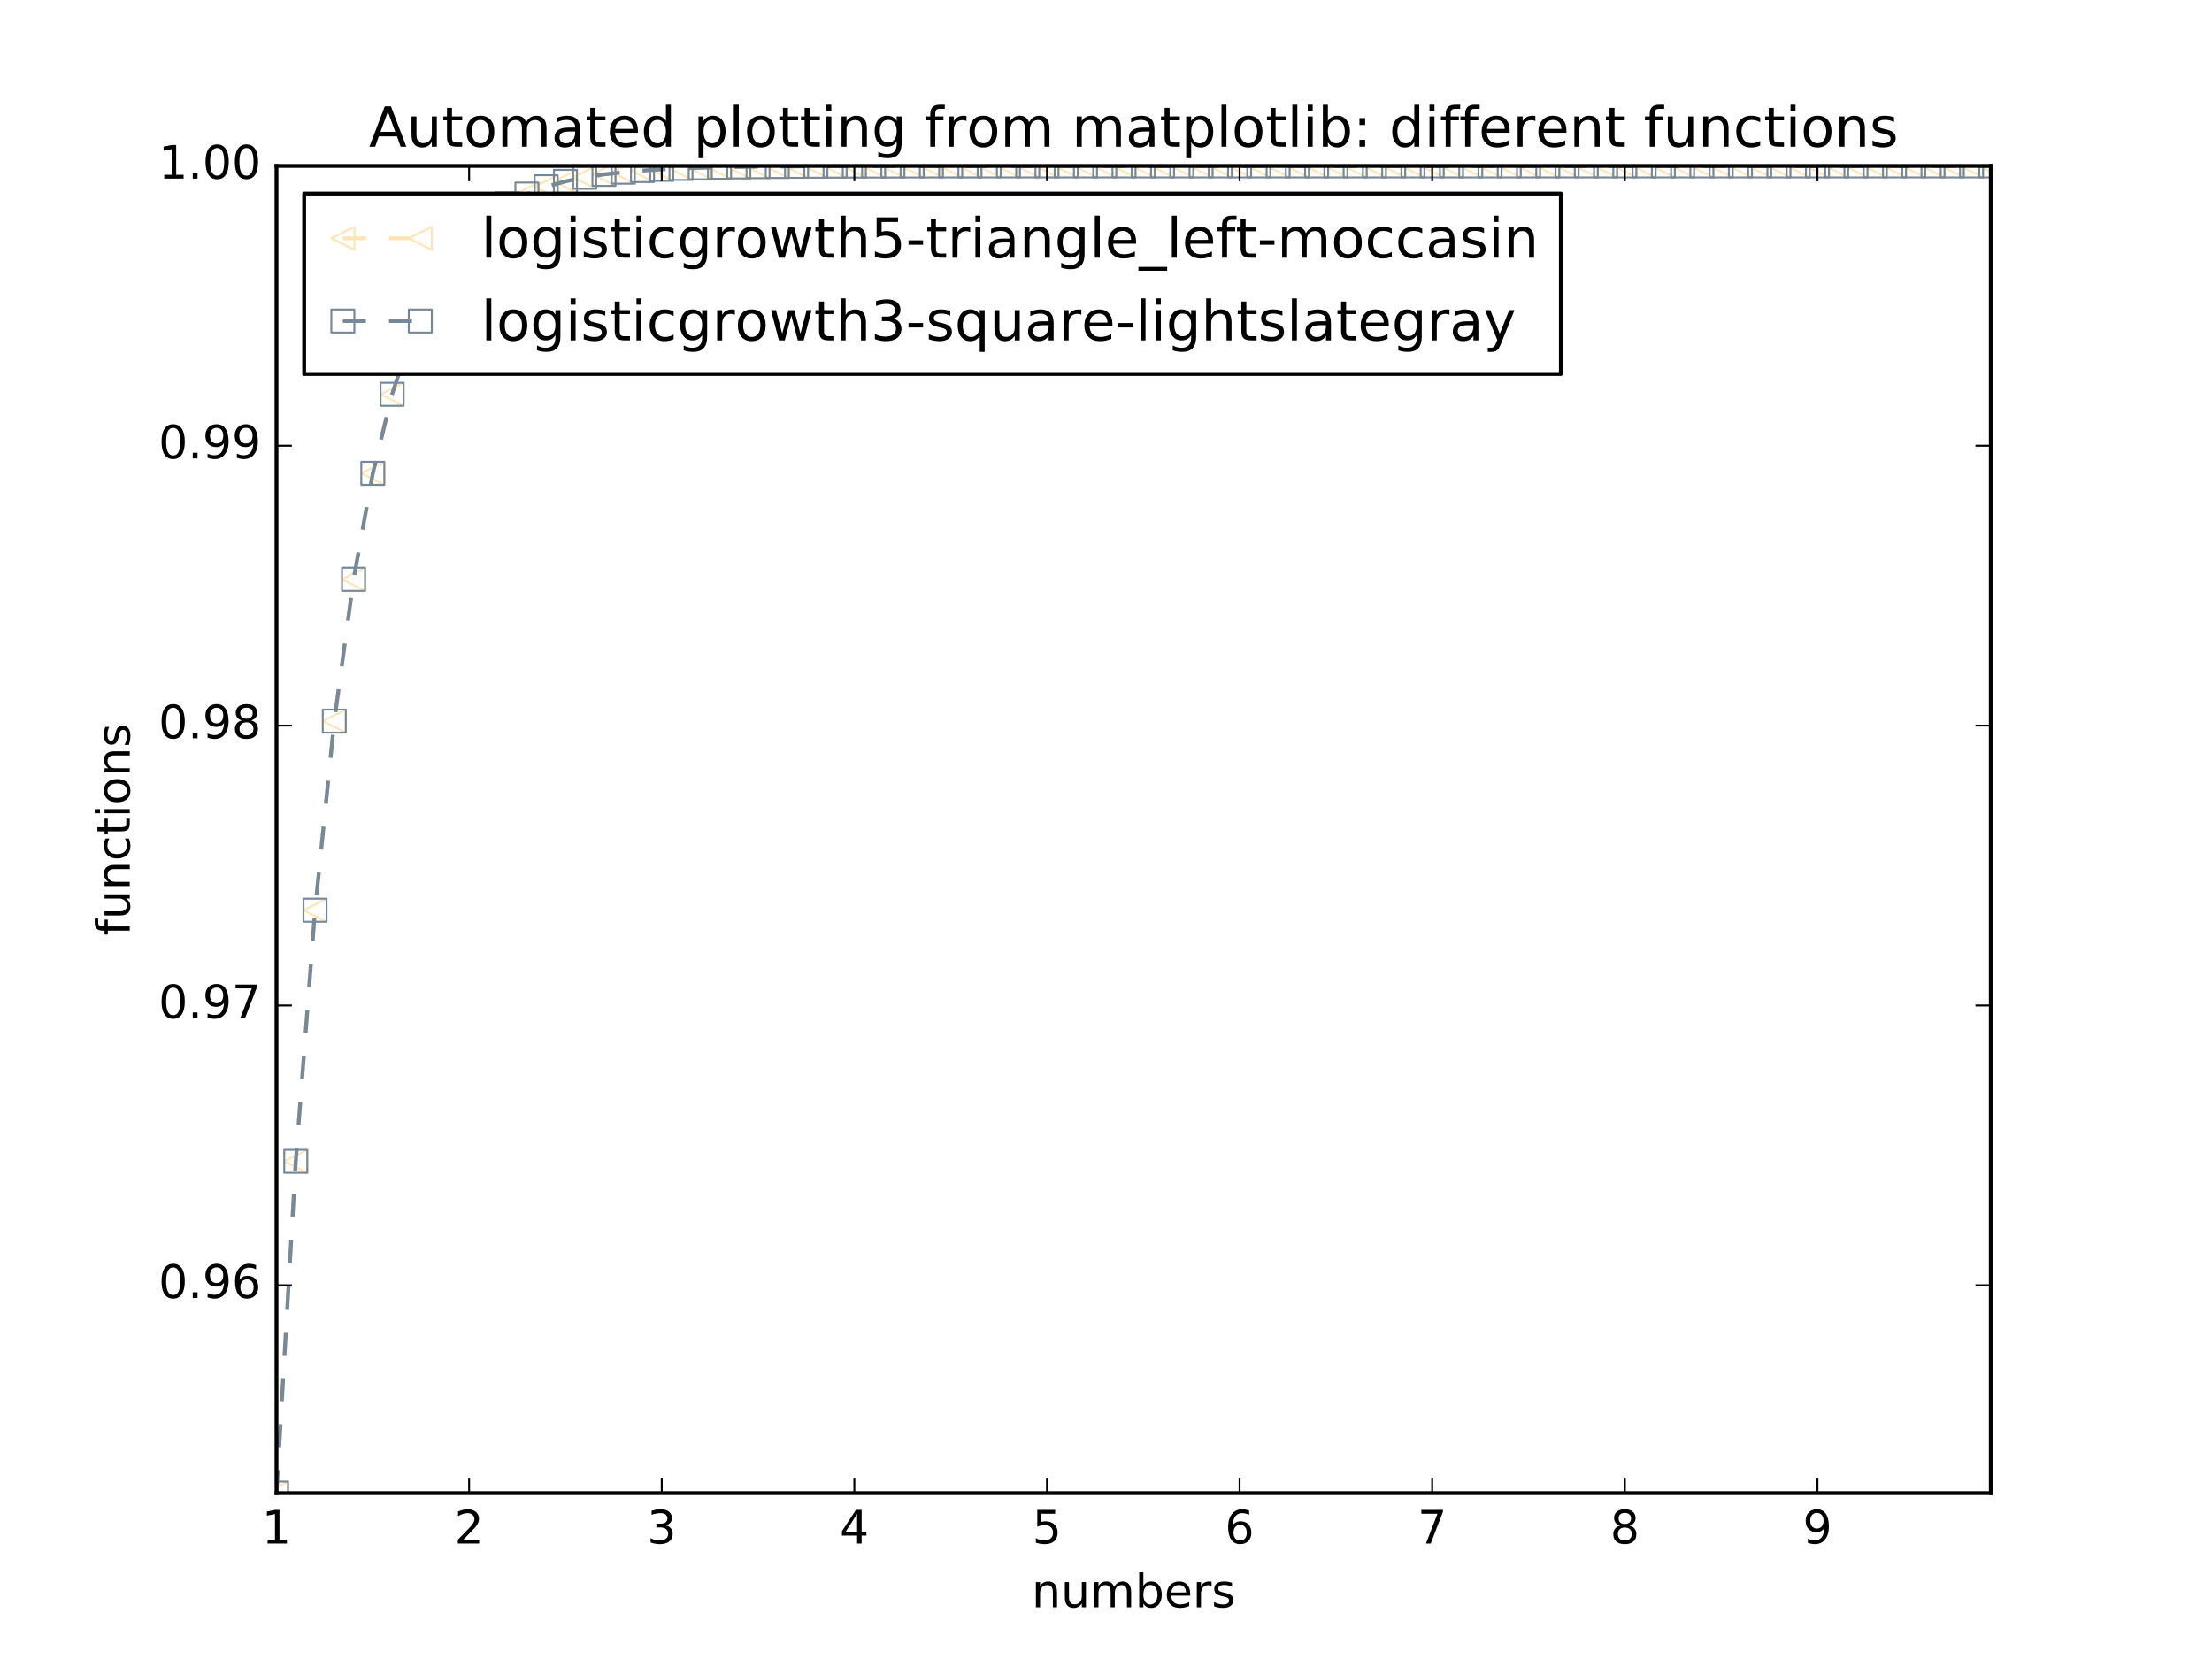 <?xml version="1.0" encoding="utf-8" standalone="no"?>
<!DOCTYPE svg PUBLIC "-//W3C//DTD SVG 1.1//EN"
  "http://www.w3.org/Graphics/SVG/1.1/DTD/svg11.dtd">
<!-- Created with matplotlib (http://matplotlib.org/) -->
<svg height="432pt" version="1.1" viewBox="0 0 576 432" width="576pt" xmlns="http://www.w3.org/2000/svg" xmlns:xlink="http://www.w3.org/1999/xlink">
 <defs>
  <style type="text/css">
*{stroke-linecap:butt;stroke-linejoin:round;stroke-miterlimit:100000;}
  </style>
 </defs>
 <g id="figure_1">
  <g id="patch_1">
   <path d="M 0 432 
L 576 432 
L 576 0 
L 0 0 
z
" style="fill:#ffffff;"/>
  </g>
  <g id="axes_1">
   <g id="patch_2">
    <path d="M 72 388.8 
L 518.4 388.8 
L 518.4 43.2 
L 72 43.2 
z
" style="fill:#ffffff;"/>
   </g>
   <g id="line2d_1">
    <path clip-path="url(#pfab4317954)" d="M 72 388.8 
L 77.016 302.413 
L 82.031 237.017 
L 87.047 187.78 
L 92.063 150.861 
L 97.079 123.264 
L 102.094 102.682 
L 107.11 87.359 
L 112.126 75.965 
L 117.142 67.501 
L 122.157 61.218 
L 127.173 56.557 
L 132.189 53.1 
L 137.204 50.537 
L 142.22 48.636 
L 147.236 47.228 
L 152.252 46.185 
L 157.267 45.411 
L 162.283 44.838 
L 167.299 44.414 
L 172.315 44.099 
L 177.33 43.866 
L 182.346 43.694 
L 187.362 43.566 
L 192.378 43.471 
L 197.393 43.401 
L 202.409 43.349 
L 207.425 43.31 
L 212.44 43.282 
L 217.456 43.26 
L 222.472 43.245 
L 227.488 43.233 
L 232.503 43.225 
L 237.519 43.218 
L 242.535 43.213 
L 247.551 43.21 
L 252.566 43.207 
L 257.582 43.205 
L 262.598 43.204 
L 267.613 43.203 
L 272.629 43.202 
L 277.645 43.202 
L 282.661 43.201 
L 287.676 43.201 
L 292.692 43.201 
L 297.708 43.2 
L 302.724 43.2 
L 307.739 43.2 
L 312.755 43.2 
L 317.771 43.2 
L 322.787 43.2 
L 327.802 43.2 
L 332.818 43.2 
L 337.834 43.2 
L 342.849 43.2 
L 347.865 43.2 
L 352.881 43.2 
L 357.897 43.2 
L 362.912 43.2 
L 367.928 43.2 
L 372.944 43.2 
L 377.96 43.2 
L 382.975 43.2 
L 387.991 43.2 
L 393.007 43.2 
L 398.022 43.2 
L 403.038 43.2 
L 408.054 43.2 
L 413.07 43.2 
L 418.085 43.2 
L 423.101 43.2 
L 428.117 43.2 
L 433.133 43.2 
L 438.148 43.2 
L 443.164 43.2 
L 448.18 43.2 
L 453.196 43.2 
L 458.211 43.2 
L 463.227 43.2 
L 468.243 43.2 
L 473.258 43.2 
L 478.274 43.2 
L 483.29 43.2 
L 488.306 43.2 
L 493.321 43.2 
L 498.337 43.2 
L 503.353 43.2 
L 508.369 43.2 
L 513.384 43.2 
L 518.4 43.2 
" style="fill:none;stroke:#ffe4b5;stroke-dasharray:6,6;stroke-dashoffset:0.0;"/>
    <defs>
     <path d="M -3 -0 
L 3 3 
L 3 -3 
z
" id="m75d096ac4f" style="stroke:#ffe4b5;stroke-linejoin:miter;stroke-width:0.5;"/>
    </defs>
    <g clip-path="url(#pfab4317954)">
     <use style="fill:none;stroke:#ffe4b5;stroke-linejoin:miter;stroke-width:0.5;" x="72.0" xlink:href="#m75d096ac4f" y="388.8"/>
     <use style="fill:none;stroke:#ffe4b5;stroke-linejoin:miter;stroke-width:0.5;" x="77.016" xlink:href="#m75d096ac4f" y="302.413"/>
     <use style="fill:none;stroke:#ffe4b5;stroke-linejoin:miter;stroke-width:0.5;" x="82.031" xlink:href="#m75d096ac4f" y="237.017"/>
     <use style="fill:none;stroke:#ffe4b5;stroke-linejoin:miter;stroke-width:0.5;" x="87.047" xlink:href="#m75d096ac4f" y="187.78"/>
     <use style="fill:none;stroke:#ffe4b5;stroke-linejoin:miter;stroke-width:0.5;" x="92.063" xlink:href="#m75d096ac4f" y="150.861"/>
     <use style="fill:none;stroke:#ffe4b5;stroke-linejoin:miter;stroke-width:0.5;" x="97.079" xlink:href="#m75d096ac4f" y="123.264"/>
     <use style="fill:none;stroke:#ffe4b5;stroke-linejoin:miter;stroke-width:0.5;" x="102.094" xlink:href="#m75d096ac4f" y="102.682"/>
     <use style="fill:none;stroke:#ffe4b5;stroke-linejoin:miter;stroke-width:0.5;" x="107.11" xlink:href="#m75d096ac4f" y="87.359"/>
     <use style="fill:none;stroke:#ffe4b5;stroke-linejoin:miter;stroke-width:0.5;" x="112.126" xlink:href="#m75d096ac4f" y="75.965"/>
     <use style="fill:none;stroke:#ffe4b5;stroke-linejoin:miter;stroke-width:0.5;" x="117.142" xlink:href="#m75d096ac4f" y="67.501"/>
     <use style="fill:none;stroke:#ffe4b5;stroke-linejoin:miter;stroke-width:0.5;" x="122.157" xlink:href="#m75d096ac4f" y="61.218"/>
     <use style="fill:none;stroke:#ffe4b5;stroke-linejoin:miter;stroke-width:0.5;" x="127.173" xlink:href="#m75d096ac4f" y="56.557"/>
     <use style="fill:none;stroke:#ffe4b5;stroke-linejoin:miter;stroke-width:0.5;" x="132.189" xlink:href="#m75d096ac4f" y="53.1"/>
     <use style="fill:none;stroke:#ffe4b5;stroke-linejoin:miter;stroke-width:0.5;" x="137.204" xlink:href="#m75d096ac4f" y="50.537"/>
     <use style="fill:none;stroke:#ffe4b5;stroke-linejoin:miter;stroke-width:0.5;" x="142.22" xlink:href="#m75d096ac4f" y="48.636"/>
     <use style="fill:none;stroke:#ffe4b5;stroke-linejoin:miter;stroke-width:0.5;" x="147.236" xlink:href="#m75d096ac4f" y="47.228"/>
     <use style="fill:none;stroke:#ffe4b5;stroke-linejoin:miter;stroke-width:0.5;" x="152.252" xlink:href="#m75d096ac4f" y="46.185"/>
     <use style="fill:none;stroke:#ffe4b5;stroke-linejoin:miter;stroke-width:0.5;" x="157.267" xlink:href="#m75d096ac4f" y="45.411"/>
     <use style="fill:none;stroke:#ffe4b5;stroke-linejoin:miter;stroke-width:0.5;" x="162.283" xlink:href="#m75d096ac4f" y="44.838"/>
     <use style="fill:none;stroke:#ffe4b5;stroke-linejoin:miter;stroke-width:0.5;" x="167.299" xlink:href="#m75d096ac4f" y="44.414"/>
     <use style="fill:none;stroke:#ffe4b5;stroke-linejoin:miter;stroke-width:0.5;" x="172.315" xlink:href="#m75d096ac4f" y="44.099"/>
     <use style="fill:none;stroke:#ffe4b5;stroke-linejoin:miter;stroke-width:0.5;" x="177.33" xlink:href="#m75d096ac4f" y="43.866"/>
     <use style="fill:none;stroke:#ffe4b5;stroke-linejoin:miter;stroke-width:0.5;" x="182.346" xlink:href="#m75d096ac4f" y="43.694"/>
     <use style="fill:none;stroke:#ffe4b5;stroke-linejoin:miter;stroke-width:0.5;" x="187.362" xlink:href="#m75d096ac4f" y="43.566"/>
     <use style="fill:none;stroke:#ffe4b5;stroke-linejoin:miter;stroke-width:0.5;" x="192.378" xlink:href="#m75d096ac4f" y="43.471"/>
     <use style="fill:none;stroke:#ffe4b5;stroke-linejoin:miter;stroke-width:0.5;" x="197.393" xlink:href="#m75d096ac4f" y="43.401"/>
     <use style="fill:none;stroke:#ffe4b5;stroke-linejoin:miter;stroke-width:0.5;" x="202.409" xlink:href="#m75d096ac4f" y="43.349"/>
     <use style="fill:none;stroke:#ffe4b5;stroke-linejoin:miter;stroke-width:0.5;" x="207.425" xlink:href="#m75d096ac4f" y="43.31"/>
     <use style="fill:none;stroke:#ffe4b5;stroke-linejoin:miter;stroke-width:0.5;" x="212.44" xlink:href="#m75d096ac4f" y="43.282"/>
     <use style="fill:none;stroke:#ffe4b5;stroke-linejoin:miter;stroke-width:0.5;" x="217.456" xlink:href="#m75d096ac4f" y="43.26"/>
     <use style="fill:none;stroke:#ffe4b5;stroke-linejoin:miter;stroke-width:0.5;" x="222.472" xlink:href="#m75d096ac4f" y="43.245"/>
     <use style="fill:none;stroke:#ffe4b5;stroke-linejoin:miter;stroke-width:0.5;" x="227.488" xlink:href="#m75d096ac4f" y="43.233"/>
     <use style="fill:none;stroke:#ffe4b5;stroke-linejoin:miter;stroke-width:0.5;" x="232.503" xlink:href="#m75d096ac4f" y="43.225"/>
     <use style="fill:none;stroke:#ffe4b5;stroke-linejoin:miter;stroke-width:0.5;" x="237.519" xlink:href="#m75d096ac4f" y="43.218"/>
     <use style="fill:none;stroke:#ffe4b5;stroke-linejoin:miter;stroke-width:0.5;" x="242.535" xlink:href="#m75d096ac4f" y="43.213"/>
     <use style="fill:none;stroke:#ffe4b5;stroke-linejoin:miter;stroke-width:0.5;" x="247.551" xlink:href="#m75d096ac4f" y="43.21"/>
     <use style="fill:none;stroke:#ffe4b5;stroke-linejoin:miter;stroke-width:0.5;" x="252.566" xlink:href="#m75d096ac4f" y="43.207"/>
     <use style="fill:none;stroke:#ffe4b5;stroke-linejoin:miter;stroke-width:0.5;" x="257.582" xlink:href="#m75d096ac4f" y="43.205"/>
     <use style="fill:none;stroke:#ffe4b5;stroke-linejoin:miter;stroke-width:0.5;" x="262.598" xlink:href="#m75d096ac4f" y="43.204"/>
     <use style="fill:none;stroke:#ffe4b5;stroke-linejoin:miter;stroke-width:0.5;" x="267.613" xlink:href="#m75d096ac4f" y="43.203"/>
     <use style="fill:none;stroke:#ffe4b5;stroke-linejoin:miter;stroke-width:0.5;" x="272.629" xlink:href="#m75d096ac4f" y="43.202"/>
     <use style="fill:none;stroke:#ffe4b5;stroke-linejoin:miter;stroke-width:0.5;" x="277.645" xlink:href="#m75d096ac4f" y="43.202"/>
     <use style="fill:none;stroke:#ffe4b5;stroke-linejoin:miter;stroke-width:0.5;" x="282.661" xlink:href="#m75d096ac4f" y="43.201"/>
     <use style="fill:none;stroke:#ffe4b5;stroke-linejoin:miter;stroke-width:0.5;" x="287.676" xlink:href="#m75d096ac4f" y="43.201"/>
     <use style="fill:none;stroke:#ffe4b5;stroke-linejoin:miter;stroke-width:0.5;" x="292.692" xlink:href="#m75d096ac4f" y="43.201"/>
     <use style="fill:none;stroke:#ffe4b5;stroke-linejoin:miter;stroke-width:0.5;" x="297.708" xlink:href="#m75d096ac4f" y="43.2"/>
     <use style="fill:none;stroke:#ffe4b5;stroke-linejoin:miter;stroke-width:0.5;" x="302.724" xlink:href="#m75d096ac4f" y="43.2"/>
     <use style="fill:none;stroke:#ffe4b5;stroke-linejoin:miter;stroke-width:0.5;" x="307.739" xlink:href="#m75d096ac4f" y="43.2"/>
     <use style="fill:none;stroke:#ffe4b5;stroke-linejoin:miter;stroke-width:0.5;" x="312.755" xlink:href="#m75d096ac4f" y="43.2"/>
     <use style="fill:none;stroke:#ffe4b5;stroke-linejoin:miter;stroke-width:0.5;" x="317.771" xlink:href="#m75d096ac4f" y="43.2"/>
     <use style="fill:none;stroke:#ffe4b5;stroke-linejoin:miter;stroke-width:0.5;" x="322.787" xlink:href="#m75d096ac4f" y="43.2"/>
     <use style="fill:none;stroke:#ffe4b5;stroke-linejoin:miter;stroke-width:0.5;" x="327.802" xlink:href="#m75d096ac4f" y="43.2"/>
     <use style="fill:none;stroke:#ffe4b5;stroke-linejoin:miter;stroke-width:0.5;" x="332.818" xlink:href="#m75d096ac4f" y="43.2"/>
     <use style="fill:none;stroke:#ffe4b5;stroke-linejoin:miter;stroke-width:0.5;" x="337.834" xlink:href="#m75d096ac4f" y="43.2"/>
     <use style="fill:none;stroke:#ffe4b5;stroke-linejoin:miter;stroke-width:0.5;" x="342.849" xlink:href="#m75d096ac4f" y="43.2"/>
     <use style="fill:none;stroke:#ffe4b5;stroke-linejoin:miter;stroke-width:0.5;" x="347.865" xlink:href="#m75d096ac4f" y="43.2"/>
     <use style="fill:none;stroke:#ffe4b5;stroke-linejoin:miter;stroke-width:0.5;" x="352.881" xlink:href="#m75d096ac4f" y="43.2"/>
     <use style="fill:none;stroke:#ffe4b5;stroke-linejoin:miter;stroke-width:0.5;" x="357.897" xlink:href="#m75d096ac4f" y="43.2"/>
     <use style="fill:none;stroke:#ffe4b5;stroke-linejoin:miter;stroke-width:0.5;" x="362.912" xlink:href="#m75d096ac4f" y="43.2"/>
     <use style="fill:none;stroke:#ffe4b5;stroke-linejoin:miter;stroke-width:0.5;" x="367.928" xlink:href="#m75d096ac4f" y="43.2"/>
     <use style="fill:none;stroke:#ffe4b5;stroke-linejoin:miter;stroke-width:0.5;" x="372.944" xlink:href="#m75d096ac4f" y="43.2"/>
     <use style="fill:none;stroke:#ffe4b5;stroke-linejoin:miter;stroke-width:0.5;" x="377.96" xlink:href="#m75d096ac4f" y="43.2"/>
     <use style="fill:none;stroke:#ffe4b5;stroke-linejoin:miter;stroke-width:0.5;" x="382.975" xlink:href="#m75d096ac4f" y="43.2"/>
     <use style="fill:none;stroke:#ffe4b5;stroke-linejoin:miter;stroke-width:0.5;" x="387.991" xlink:href="#m75d096ac4f" y="43.2"/>
     <use style="fill:none;stroke:#ffe4b5;stroke-linejoin:miter;stroke-width:0.5;" x="393.007" xlink:href="#m75d096ac4f" y="43.2"/>
     <use style="fill:none;stroke:#ffe4b5;stroke-linejoin:miter;stroke-width:0.5;" x="398.022" xlink:href="#m75d096ac4f" y="43.2"/>
     <use style="fill:none;stroke:#ffe4b5;stroke-linejoin:miter;stroke-width:0.5;" x="403.038" xlink:href="#m75d096ac4f" y="43.2"/>
     <use style="fill:none;stroke:#ffe4b5;stroke-linejoin:miter;stroke-width:0.5;" x="408.054" xlink:href="#m75d096ac4f" y="43.2"/>
     <use style="fill:none;stroke:#ffe4b5;stroke-linejoin:miter;stroke-width:0.5;" x="413.07" xlink:href="#m75d096ac4f" y="43.2"/>
     <use style="fill:none;stroke:#ffe4b5;stroke-linejoin:miter;stroke-width:0.5;" x="418.085" xlink:href="#m75d096ac4f" y="43.2"/>
     <use style="fill:none;stroke:#ffe4b5;stroke-linejoin:miter;stroke-width:0.5;" x="423.101" xlink:href="#m75d096ac4f" y="43.2"/>
     <use style="fill:none;stroke:#ffe4b5;stroke-linejoin:miter;stroke-width:0.5;" x="428.117" xlink:href="#m75d096ac4f" y="43.2"/>
     <use style="fill:none;stroke:#ffe4b5;stroke-linejoin:miter;stroke-width:0.5;" x="433.133" xlink:href="#m75d096ac4f" y="43.2"/>
     <use style="fill:none;stroke:#ffe4b5;stroke-linejoin:miter;stroke-width:0.5;" x="438.148" xlink:href="#m75d096ac4f" y="43.2"/>
     <use style="fill:none;stroke:#ffe4b5;stroke-linejoin:miter;stroke-width:0.5;" x="443.164" xlink:href="#m75d096ac4f" y="43.2"/>
     <use style="fill:none;stroke:#ffe4b5;stroke-linejoin:miter;stroke-width:0.5;" x="448.18" xlink:href="#m75d096ac4f" y="43.2"/>
     <use style="fill:none;stroke:#ffe4b5;stroke-linejoin:miter;stroke-width:0.5;" x="453.196" xlink:href="#m75d096ac4f" y="43.2"/>
     <use style="fill:none;stroke:#ffe4b5;stroke-linejoin:miter;stroke-width:0.5;" x="458.211" xlink:href="#m75d096ac4f" y="43.2"/>
     <use style="fill:none;stroke:#ffe4b5;stroke-linejoin:miter;stroke-width:0.5;" x="463.227" xlink:href="#m75d096ac4f" y="43.2"/>
     <use style="fill:none;stroke:#ffe4b5;stroke-linejoin:miter;stroke-width:0.5;" x="468.243" xlink:href="#m75d096ac4f" y="43.2"/>
     <use style="fill:none;stroke:#ffe4b5;stroke-linejoin:miter;stroke-width:0.5;" x="473.258" xlink:href="#m75d096ac4f" y="43.2"/>
     <use style="fill:none;stroke:#ffe4b5;stroke-linejoin:miter;stroke-width:0.5;" x="478.274" xlink:href="#m75d096ac4f" y="43.2"/>
     <use style="fill:none;stroke:#ffe4b5;stroke-linejoin:miter;stroke-width:0.5;" x="483.29" xlink:href="#m75d096ac4f" y="43.2"/>
     <use style="fill:none;stroke:#ffe4b5;stroke-linejoin:miter;stroke-width:0.5;" x="488.306" xlink:href="#m75d096ac4f" y="43.2"/>
     <use style="fill:none;stroke:#ffe4b5;stroke-linejoin:miter;stroke-width:0.5;" x="493.321" xlink:href="#m75d096ac4f" y="43.2"/>
     <use style="fill:none;stroke:#ffe4b5;stroke-linejoin:miter;stroke-width:0.5;" x="498.337" xlink:href="#m75d096ac4f" y="43.2"/>
     <use style="fill:none;stroke:#ffe4b5;stroke-linejoin:miter;stroke-width:0.5;" x="503.353" xlink:href="#m75d096ac4f" y="43.2"/>
     <use style="fill:none;stroke:#ffe4b5;stroke-linejoin:miter;stroke-width:0.5;" x="508.369" xlink:href="#m75d096ac4f" y="43.2"/>
     <use style="fill:none;stroke:#ffe4b5;stroke-linejoin:miter;stroke-width:0.5;" x="513.384" xlink:href="#m75d096ac4f" y="43.2"/>
     <use style="fill:none;stroke:#ffe4b5;stroke-linejoin:miter;stroke-width:0.5;" x="518.4" xlink:href="#m75d096ac4f" y="43.2"/>
    </g>
   </g>
   <g id="line2d_2">
    <path clip-path="url(#pfab4317954)" d="M 72 388.8 
L 77.016 302.413 
L 82.031 237.017 
L 87.047 187.78 
L 92.063 150.861 
L 97.079 123.264 
L 102.094 102.682 
L 107.11 87.359 
L 112.126 75.965 
L 117.142 67.501 
L 122.157 61.218 
L 127.173 56.557 
L 132.189 53.1 
L 137.204 50.537 
L 142.22 48.636 
L 147.236 47.228 
L 152.252 46.185 
L 157.267 45.411 
L 162.283 44.838 
L 167.299 44.414 
L 172.315 44.099 
L 177.33 43.866 
L 182.346 43.694 
L 187.362 43.566 
L 192.378 43.471 
L 197.393 43.401 
L 202.409 43.349 
L 207.425 43.31 
L 212.44 43.282 
L 217.456 43.26 
L 222.472 43.245 
L 227.488 43.233 
L 232.503 43.225 
L 237.519 43.218 
L 242.535 43.213 
L 247.551 43.21 
L 252.566 43.207 
L 257.582 43.205 
L 262.598 43.204 
L 267.613 43.203 
L 272.629 43.202 
L 277.645 43.202 
L 282.661 43.201 
L 287.676 43.201 
L 292.692 43.201 
L 297.708 43.2 
L 302.724 43.2 
L 307.739 43.2 
L 312.755 43.2 
L 317.771 43.2 
L 322.787 43.2 
L 327.802 43.2 
L 332.818 43.2 
L 337.834 43.2 
L 342.849 43.2 
L 347.865 43.2 
L 352.881 43.2 
L 357.897 43.2 
L 362.912 43.2 
L 367.928 43.2 
L 372.944 43.2 
L 377.96 43.2 
L 382.975 43.2 
L 387.991 43.2 
L 393.007 43.2 
L 398.022 43.2 
L 403.038 43.2 
L 408.054 43.2 
L 413.07 43.2 
L 418.085 43.2 
L 423.101 43.2 
L 428.117 43.2 
L 433.133 43.2 
L 438.148 43.2 
L 443.164 43.2 
L 448.18 43.2 
L 453.196 43.2 
L 458.211 43.2 
L 463.227 43.2 
L 468.243 43.2 
L 473.258 43.2 
L 478.274 43.2 
L 483.29 43.2 
L 488.306 43.2 
L 493.321 43.2 
L 498.337 43.2 
L 503.353 43.2 
L 508.369 43.2 
L 513.384 43.2 
L 518.4 43.2 
" style="fill:none;stroke:#778899;stroke-dasharray:6,6;stroke-dashoffset:0.0;"/>
    <defs>
     <path d="M -3 3 
L 3 3 
L 3 -3 
L -3 -3 
z
" id="mf2ce14488d" style="stroke:#778899;stroke-linejoin:miter;stroke-width:0.5;"/>
    </defs>
    <g clip-path="url(#pfab4317954)">
     <use style="fill:none;stroke:#778899;stroke-linejoin:miter;stroke-width:0.5;" x="72.0" xlink:href="#mf2ce14488d" y="388.8"/>
     <use style="fill:none;stroke:#778899;stroke-linejoin:miter;stroke-width:0.5;" x="77.016" xlink:href="#mf2ce14488d" y="302.413"/>
     <use style="fill:none;stroke:#778899;stroke-linejoin:miter;stroke-width:0.5;" x="82.031" xlink:href="#mf2ce14488d" y="237.017"/>
     <use style="fill:none;stroke:#778899;stroke-linejoin:miter;stroke-width:0.5;" x="87.047" xlink:href="#mf2ce14488d" y="187.78"/>
     <use style="fill:none;stroke:#778899;stroke-linejoin:miter;stroke-width:0.5;" x="92.063" xlink:href="#mf2ce14488d" y="150.861"/>
     <use style="fill:none;stroke:#778899;stroke-linejoin:miter;stroke-width:0.5;" x="97.079" xlink:href="#mf2ce14488d" y="123.264"/>
     <use style="fill:none;stroke:#778899;stroke-linejoin:miter;stroke-width:0.5;" x="102.094" xlink:href="#mf2ce14488d" y="102.682"/>
     <use style="fill:none;stroke:#778899;stroke-linejoin:miter;stroke-width:0.5;" x="107.11" xlink:href="#mf2ce14488d" y="87.359"/>
     <use style="fill:none;stroke:#778899;stroke-linejoin:miter;stroke-width:0.5;" x="112.126" xlink:href="#mf2ce14488d" y="75.965"/>
     <use style="fill:none;stroke:#778899;stroke-linejoin:miter;stroke-width:0.5;" x="117.142" xlink:href="#mf2ce14488d" y="67.501"/>
     <use style="fill:none;stroke:#778899;stroke-linejoin:miter;stroke-width:0.5;" x="122.157" xlink:href="#mf2ce14488d" y="61.218"/>
     <use style="fill:none;stroke:#778899;stroke-linejoin:miter;stroke-width:0.5;" x="127.173" xlink:href="#mf2ce14488d" y="56.557"/>
     <use style="fill:none;stroke:#778899;stroke-linejoin:miter;stroke-width:0.5;" x="132.189" xlink:href="#mf2ce14488d" y="53.1"/>
     <use style="fill:none;stroke:#778899;stroke-linejoin:miter;stroke-width:0.5;" x="137.204" xlink:href="#mf2ce14488d" y="50.537"/>
     <use style="fill:none;stroke:#778899;stroke-linejoin:miter;stroke-width:0.5;" x="142.22" xlink:href="#mf2ce14488d" y="48.636"/>
     <use style="fill:none;stroke:#778899;stroke-linejoin:miter;stroke-width:0.5;" x="147.236" xlink:href="#mf2ce14488d" y="47.228"/>
     <use style="fill:none;stroke:#778899;stroke-linejoin:miter;stroke-width:0.5;" x="152.252" xlink:href="#mf2ce14488d" y="46.185"/>
     <use style="fill:none;stroke:#778899;stroke-linejoin:miter;stroke-width:0.5;" x="157.267" xlink:href="#mf2ce14488d" y="45.411"/>
     <use style="fill:none;stroke:#778899;stroke-linejoin:miter;stroke-width:0.5;" x="162.283" xlink:href="#mf2ce14488d" y="44.838"/>
     <use style="fill:none;stroke:#778899;stroke-linejoin:miter;stroke-width:0.5;" x="167.299" xlink:href="#mf2ce14488d" y="44.414"/>
     <use style="fill:none;stroke:#778899;stroke-linejoin:miter;stroke-width:0.5;" x="172.315" xlink:href="#mf2ce14488d" y="44.099"/>
     <use style="fill:none;stroke:#778899;stroke-linejoin:miter;stroke-width:0.5;" x="177.33" xlink:href="#mf2ce14488d" y="43.866"/>
     <use style="fill:none;stroke:#778899;stroke-linejoin:miter;stroke-width:0.5;" x="182.346" xlink:href="#mf2ce14488d" y="43.694"/>
     <use style="fill:none;stroke:#778899;stroke-linejoin:miter;stroke-width:0.5;" x="187.362" xlink:href="#mf2ce14488d" y="43.566"/>
     <use style="fill:none;stroke:#778899;stroke-linejoin:miter;stroke-width:0.5;" x="192.378" xlink:href="#mf2ce14488d" y="43.471"/>
     <use style="fill:none;stroke:#778899;stroke-linejoin:miter;stroke-width:0.5;" x="197.393" xlink:href="#mf2ce14488d" y="43.401"/>
     <use style="fill:none;stroke:#778899;stroke-linejoin:miter;stroke-width:0.5;" x="202.409" xlink:href="#mf2ce14488d" y="43.349"/>
     <use style="fill:none;stroke:#778899;stroke-linejoin:miter;stroke-width:0.5;" x="207.425" xlink:href="#mf2ce14488d" y="43.31"/>
     <use style="fill:none;stroke:#778899;stroke-linejoin:miter;stroke-width:0.5;" x="212.44" xlink:href="#mf2ce14488d" y="43.282"/>
     <use style="fill:none;stroke:#778899;stroke-linejoin:miter;stroke-width:0.5;" x="217.456" xlink:href="#mf2ce14488d" y="43.26"/>
     <use style="fill:none;stroke:#778899;stroke-linejoin:miter;stroke-width:0.5;" x="222.472" xlink:href="#mf2ce14488d" y="43.245"/>
     <use style="fill:none;stroke:#778899;stroke-linejoin:miter;stroke-width:0.5;" x="227.488" xlink:href="#mf2ce14488d" y="43.233"/>
     <use style="fill:none;stroke:#778899;stroke-linejoin:miter;stroke-width:0.5;" x="232.503" xlink:href="#mf2ce14488d" y="43.225"/>
     <use style="fill:none;stroke:#778899;stroke-linejoin:miter;stroke-width:0.5;" x="237.519" xlink:href="#mf2ce14488d" y="43.218"/>
     <use style="fill:none;stroke:#778899;stroke-linejoin:miter;stroke-width:0.5;" x="242.535" xlink:href="#mf2ce14488d" y="43.213"/>
     <use style="fill:none;stroke:#778899;stroke-linejoin:miter;stroke-width:0.5;" x="247.551" xlink:href="#mf2ce14488d" y="43.21"/>
     <use style="fill:none;stroke:#778899;stroke-linejoin:miter;stroke-width:0.5;" x="252.566" xlink:href="#mf2ce14488d" y="43.207"/>
     <use style="fill:none;stroke:#778899;stroke-linejoin:miter;stroke-width:0.5;" x="257.582" xlink:href="#mf2ce14488d" y="43.205"/>
     <use style="fill:none;stroke:#778899;stroke-linejoin:miter;stroke-width:0.5;" x="262.598" xlink:href="#mf2ce14488d" y="43.204"/>
     <use style="fill:none;stroke:#778899;stroke-linejoin:miter;stroke-width:0.5;" x="267.613" xlink:href="#mf2ce14488d" y="43.203"/>
     <use style="fill:none;stroke:#778899;stroke-linejoin:miter;stroke-width:0.5;" x="272.629" xlink:href="#mf2ce14488d" y="43.202"/>
     <use style="fill:none;stroke:#778899;stroke-linejoin:miter;stroke-width:0.5;" x="277.645" xlink:href="#mf2ce14488d" y="43.202"/>
     <use style="fill:none;stroke:#778899;stroke-linejoin:miter;stroke-width:0.5;" x="282.661" xlink:href="#mf2ce14488d" y="43.201"/>
     <use style="fill:none;stroke:#778899;stroke-linejoin:miter;stroke-width:0.5;" x="287.676" xlink:href="#mf2ce14488d" y="43.201"/>
     <use style="fill:none;stroke:#778899;stroke-linejoin:miter;stroke-width:0.5;" x="292.692" xlink:href="#mf2ce14488d" y="43.201"/>
     <use style="fill:none;stroke:#778899;stroke-linejoin:miter;stroke-width:0.5;" x="297.708" xlink:href="#mf2ce14488d" y="43.2"/>
     <use style="fill:none;stroke:#778899;stroke-linejoin:miter;stroke-width:0.5;" x="302.724" xlink:href="#mf2ce14488d" y="43.2"/>
     <use style="fill:none;stroke:#778899;stroke-linejoin:miter;stroke-width:0.5;" x="307.739" xlink:href="#mf2ce14488d" y="43.2"/>
     <use style="fill:none;stroke:#778899;stroke-linejoin:miter;stroke-width:0.5;" x="312.755" xlink:href="#mf2ce14488d" y="43.2"/>
     <use style="fill:none;stroke:#778899;stroke-linejoin:miter;stroke-width:0.5;" x="317.771" xlink:href="#mf2ce14488d" y="43.2"/>
     <use style="fill:none;stroke:#778899;stroke-linejoin:miter;stroke-width:0.5;" x="322.787" xlink:href="#mf2ce14488d" y="43.2"/>
     <use style="fill:none;stroke:#778899;stroke-linejoin:miter;stroke-width:0.5;" x="327.802" xlink:href="#mf2ce14488d" y="43.2"/>
     <use style="fill:none;stroke:#778899;stroke-linejoin:miter;stroke-width:0.5;" x="332.818" xlink:href="#mf2ce14488d" y="43.2"/>
     <use style="fill:none;stroke:#778899;stroke-linejoin:miter;stroke-width:0.5;" x="337.834" xlink:href="#mf2ce14488d" y="43.2"/>
     <use style="fill:none;stroke:#778899;stroke-linejoin:miter;stroke-width:0.5;" x="342.849" xlink:href="#mf2ce14488d" y="43.2"/>
     <use style="fill:none;stroke:#778899;stroke-linejoin:miter;stroke-width:0.5;" x="347.865" xlink:href="#mf2ce14488d" y="43.2"/>
     <use style="fill:none;stroke:#778899;stroke-linejoin:miter;stroke-width:0.5;" x="352.881" xlink:href="#mf2ce14488d" y="43.2"/>
     <use style="fill:none;stroke:#778899;stroke-linejoin:miter;stroke-width:0.5;" x="357.897" xlink:href="#mf2ce14488d" y="43.2"/>
     <use style="fill:none;stroke:#778899;stroke-linejoin:miter;stroke-width:0.5;" x="362.912" xlink:href="#mf2ce14488d" y="43.2"/>
     <use style="fill:none;stroke:#778899;stroke-linejoin:miter;stroke-width:0.5;" x="367.928" xlink:href="#mf2ce14488d" y="43.2"/>
     <use style="fill:none;stroke:#778899;stroke-linejoin:miter;stroke-width:0.5;" x="372.944" xlink:href="#mf2ce14488d" y="43.2"/>
     <use style="fill:none;stroke:#778899;stroke-linejoin:miter;stroke-width:0.5;" x="377.96" xlink:href="#mf2ce14488d" y="43.2"/>
     <use style="fill:none;stroke:#778899;stroke-linejoin:miter;stroke-width:0.5;" x="382.975" xlink:href="#mf2ce14488d" y="43.2"/>
     <use style="fill:none;stroke:#778899;stroke-linejoin:miter;stroke-width:0.5;" x="387.991" xlink:href="#mf2ce14488d" y="43.2"/>
     <use style="fill:none;stroke:#778899;stroke-linejoin:miter;stroke-width:0.5;" x="393.007" xlink:href="#mf2ce14488d" y="43.2"/>
     <use style="fill:none;stroke:#778899;stroke-linejoin:miter;stroke-width:0.5;" x="398.022" xlink:href="#mf2ce14488d" y="43.2"/>
     <use style="fill:none;stroke:#778899;stroke-linejoin:miter;stroke-width:0.5;" x="403.038" xlink:href="#mf2ce14488d" y="43.2"/>
     <use style="fill:none;stroke:#778899;stroke-linejoin:miter;stroke-width:0.5;" x="408.054" xlink:href="#mf2ce14488d" y="43.2"/>
     <use style="fill:none;stroke:#778899;stroke-linejoin:miter;stroke-width:0.5;" x="413.07" xlink:href="#mf2ce14488d" y="43.2"/>
     <use style="fill:none;stroke:#778899;stroke-linejoin:miter;stroke-width:0.5;" x="418.085" xlink:href="#mf2ce14488d" y="43.2"/>
     <use style="fill:none;stroke:#778899;stroke-linejoin:miter;stroke-width:0.5;" x="423.101" xlink:href="#mf2ce14488d" y="43.2"/>
     <use style="fill:none;stroke:#778899;stroke-linejoin:miter;stroke-width:0.5;" x="428.117" xlink:href="#mf2ce14488d" y="43.2"/>
     <use style="fill:none;stroke:#778899;stroke-linejoin:miter;stroke-width:0.5;" x="433.133" xlink:href="#mf2ce14488d" y="43.2"/>
     <use style="fill:none;stroke:#778899;stroke-linejoin:miter;stroke-width:0.5;" x="438.148" xlink:href="#mf2ce14488d" y="43.2"/>
     <use style="fill:none;stroke:#778899;stroke-linejoin:miter;stroke-width:0.5;" x="443.164" xlink:href="#mf2ce14488d" y="43.2"/>
     <use style="fill:none;stroke:#778899;stroke-linejoin:miter;stroke-width:0.5;" x="448.18" xlink:href="#mf2ce14488d" y="43.2"/>
     <use style="fill:none;stroke:#778899;stroke-linejoin:miter;stroke-width:0.5;" x="453.196" xlink:href="#mf2ce14488d" y="43.2"/>
     <use style="fill:none;stroke:#778899;stroke-linejoin:miter;stroke-width:0.5;" x="458.211" xlink:href="#mf2ce14488d" y="43.2"/>
     <use style="fill:none;stroke:#778899;stroke-linejoin:miter;stroke-width:0.5;" x="463.227" xlink:href="#mf2ce14488d" y="43.2"/>
     <use style="fill:none;stroke:#778899;stroke-linejoin:miter;stroke-width:0.5;" x="468.243" xlink:href="#mf2ce14488d" y="43.2"/>
     <use style="fill:none;stroke:#778899;stroke-linejoin:miter;stroke-width:0.5;" x="473.258" xlink:href="#mf2ce14488d" y="43.2"/>
     <use style="fill:none;stroke:#778899;stroke-linejoin:miter;stroke-width:0.5;" x="478.274" xlink:href="#mf2ce14488d" y="43.2"/>
     <use style="fill:none;stroke:#778899;stroke-linejoin:miter;stroke-width:0.5;" x="483.29" xlink:href="#mf2ce14488d" y="43.2"/>
     <use style="fill:none;stroke:#778899;stroke-linejoin:miter;stroke-width:0.5;" x="488.306" xlink:href="#mf2ce14488d" y="43.2"/>
     <use style="fill:none;stroke:#778899;stroke-linejoin:miter;stroke-width:0.5;" x="493.321" xlink:href="#mf2ce14488d" y="43.2"/>
     <use style="fill:none;stroke:#778899;stroke-linejoin:miter;stroke-width:0.5;" x="498.337" xlink:href="#mf2ce14488d" y="43.2"/>
     <use style="fill:none;stroke:#778899;stroke-linejoin:miter;stroke-width:0.5;" x="503.353" xlink:href="#mf2ce14488d" y="43.2"/>
     <use style="fill:none;stroke:#778899;stroke-linejoin:miter;stroke-width:0.5;" x="508.369" xlink:href="#mf2ce14488d" y="43.2"/>
     <use style="fill:none;stroke:#778899;stroke-linejoin:miter;stroke-width:0.5;" x="513.384" xlink:href="#mf2ce14488d" y="43.2"/>
     <use style="fill:none;stroke:#778899;stroke-linejoin:miter;stroke-width:0.5;" x="518.4" xlink:href="#mf2ce14488d" y="43.2"/>
    </g>
   </g>
   <g id="patch_3">
    <path d="M 72 43.2 
L 518.4 43.2 
" style="fill:none;stroke:#000000;stroke-linecap:square;stroke-linejoin:miter;"/>
   </g>
   <g id="patch_4">
    <path d="M 518.4 388.8 
L 518.4 43.2 
" style="fill:none;stroke:#000000;stroke-linecap:square;stroke-linejoin:miter;"/>
   </g>
   <g id="patch_5">
    <path d="M 72 388.8 
L 518.4 388.8 
" style="fill:none;stroke:#000000;stroke-linecap:square;stroke-linejoin:miter;"/>
   </g>
   <g id="patch_6">
    <path d="M 72 388.8 
L 72 43.2 
" style="fill:none;stroke:#000000;stroke-linecap:square;stroke-linejoin:miter;"/>
   </g>
   <g id="matplotlib.axis_1">
    <g id="xtick_1">
     <g id="line2d_3">
      <defs>
       <path d="M 0 0 
L 0 -4 
" id="m0275ca8ca1" style="stroke:#000000;stroke-width:0.5;"/>
      </defs>
      <g>
       <use style="stroke:#000000;stroke-width:0.5;" x="72.0" xlink:href="#m0275ca8ca1" y="388.8"/>
      </g>
     </g>
     <g id="line2d_4">
      <defs>
       <path d="M 0 0 
L 0 4 
" id="m33914856d0" style="stroke:#000000;stroke-width:0.5;"/>
      </defs>
      <g>
       <use style="stroke:#000000;stroke-width:0.5;" x="72.0" xlink:href="#m33914856d0" y="43.2"/>
      </g>
     </g>
     <g id="text_1">
      <!-- 1 -->
      <defs>
       <path d="M 12.406 8.297 
L 28.516 8.297 
L 28.516 63.922 
L 10.984 60.406 
L 10.984 69.391 
L 28.422 72.906 
L 38.281 72.906 
L 38.281 8.297 
L 54.391 8.297 
L 54.391 0 
L 12.406 0 
z
" id="BitstreamVeraSans-Roman-31"/>
      </defs>
      <g transform="translate(68.183 401.918)scale(0.12 -0.12)">
       <use xlink:href="#BitstreamVeraSans-Roman-31"/>
      </g>
     </g>
    </g>
    <g id="xtick_2">
     <g id="line2d_5">
      <g>
       <use style="stroke:#000000;stroke-width:0.5;" x="122.157" xlink:href="#m0275ca8ca1" y="388.8"/>
      </g>
     </g>
     <g id="line2d_6">
      <g>
       <use style="stroke:#000000;stroke-width:0.5;" x="122.157" xlink:href="#m33914856d0" y="43.2"/>
      </g>
     </g>
     <g id="text_2">
      <!-- 2 -->
      <defs>
       <path d="M 19.188 8.297 
L 53.609 8.297 
L 53.609 0 
L 7.328 0 
L 7.328 8.297 
Q 12.938 14.109 22.625 23.891 
Q 32.328 33.688 34.812 36.531 
Q 39.547 41.844 41.422 45.531 
Q 43.312 49.219 43.312 52.781 
Q 43.312 58.594 39.234 62.25 
Q 35.156 65.922 28.609 65.922 
Q 23.969 65.922 18.812 64.312 
Q 13.672 62.703 7.812 59.422 
L 7.812 69.391 
Q 13.766 71.781 18.938 73 
Q 24.125 74.219 28.422 74.219 
Q 39.75 74.219 46.484 68.547 
Q 53.219 62.891 53.219 53.422 
Q 53.219 48.922 51.531 44.891 
Q 49.859 40.875 45.406 35.406 
Q 44.188 33.984 37.641 27.219 
Q 31.109 20.453 19.188 8.297 
" id="BitstreamVeraSans-Roman-32"/>
      </defs>
      <g transform="translate(118.34 401.918)scale(0.12 -0.12)">
       <use xlink:href="#BitstreamVeraSans-Roman-32"/>
      </g>
     </g>
    </g>
    <g id="xtick_3">
     <g id="line2d_7">
      <g>
       <use style="stroke:#000000;stroke-width:0.5;" x="172.315" xlink:href="#m0275ca8ca1" y="388.8"/>
      </g>
     </g>
     <g id="line2d_8">
      <g>
       <use style="stroke:#000000;stroke-width:0.5;" x="172.315" xlink:href="#m33914856d0" y="43.2"/>
      </g>
     </g>
     <g id="text_3">
      <!-- 3 -->
      <defs>
       <path d="M 40.578 39.312 
Q 47.656 37.797 51.625 33 
Q 55.609 28.219 55.609 21.188 
Q 55.609 10.406 48.188 4.484 
Q 40.766 -1.422 27.094 -1.422 
Q 22.516 -1.422 17.656 -0.516 
Q 12.797 0.391 7.625 2.203 
L 7.625 11.719 
Q 11.719 9.328 16.594 8.109 
Q 21.484 6.891 26.812 6.891 
Q 36.078 6.891 40.938 10.547 
Q 45.797 14.203 45.797 21.188 
Q 45.797 27.641 41.281 31.266 
Q 36.766 34.906 28.719 34.906 
L 20.219 34.906 
L 20.219 43.016 
L 29.109 43.016 
Q 36.375 43.016 40.234 45.922 
Q 44.094 48.828 44.094 54.297 
Q 44.094 59.906 40.109 62.906 
Q 36.141 65.922 28.719 65.922 
Q 24.656 65.922 20.016 65.031 
Q 15.375 64.156 9.812 62.312 
L 9.812 71.094 
Q 15.438 72.656 20.344 73.438 
Q 25.25 74.219 29.594 74.219 
Q 40.828 74.219 47.359 69.109 
Q 53.906 64.016 53.906 55.328 
Q 53.906 49.266 50.438 45.094 
Q 46.969 40.922 40.578 39.312 
" id="BitstreamVeraSans-Roman-33"/>
      </defs>
      <g transform="translate(168.497 401.918)scale(0.12 -0.12)">
       <use xlink:href="#BitstreamVeraSans-Roman-33"/>
      </g>
     </g>
    </g>
    <g id="xtick_4">
     <g id="line2d_9">
      <g>
       <use style="stroke:#000000;stroke-width:0.5;" x="222.472" xlink:href="#m0275ca8ca1" y="388.8"/>
      </g>
     </g>
     <g id="line2d_10">
      <g>
       <use style="stroke:#000000;stroke-width:0.5;" x="222.472" xlink:href="#m33914856d0" y="43.2"/>
      </g>
     </g>
     <g id="text_4">
      <!-- 4 -->
      <defs>
       <path d="M 37.797 64.312 
L 12.891 25.391 
L 37.797 25.391 
z
M 35.203 72.906 
L 47.609 72.906 
L 47.609 25.391 
L 58.016 25.391 
L 58.016 17.188 
L 47.609 17.188 
L 47.609 0 
L 37.797 0 
L 37.797 17.188 
L 4.891 17.188 
L 4.891 26.703 
z
" id="BitstreamVeraSans-Roman-34"/>
      </defs>
      <g transform="translate(218.654 401.918)scale(0.12 -0.12)">
       <use xlink:href="#BitstreamVeraSans-Roman-34"/>
      </g>
     </g>
    </g>
    <g id="xtick_5">
     <g id="line2d_11">
      <g>
       <use style="stroke:#000000;stroke-width:0.5;" x="272.629" xlink:href="#m0275ca8ca1" y="388.8"/>
      </g>
     </g>
     <g id="line2d_12">
      <g>
       <use style="stroke:#000000;stroke-width:0.5;" x="272.629" xlink:href="#m33914856d0" y="43.2"/>
      </g>
     </g>
     <g id="text_5">
      <!-- 5 -->
      <defs>
       <path d="M 10.797 72.906 
L 49.516 72.906 
L 49.516 64.594 
L 19.828 64.594 
L 19.828 46.734 
Q 21.969 47.469 24.109 47.828 
Q 26.266 48.188 28.422 48.188 
Q 40.625 48.188 47.75 41.5 
Q 54.891 34.812 54.891 23.391 
Q 54.891 11.625 47.562 5.094 
Q 40.234 -1.422 26.906 -1.422 
Q 22.312 -1.422 17.547 -0.641 
Q 12.797 0.141 7.719 1.703 
L 7.719 11.625 
Q 12.109 9.234 16.797 8.062 
Q 21.484 6.891 26.703 6.891 
Q 35.156 6.891 40.078 11.328 
Q 45.016 15.766 45.016 23.391 
Q 45.016 31 40.078 35.438 
Q 35.156 39.891 26.703 39.891 
Q 22.75 39.891 18.812 39.016 
Q 14.891 38.141 10.797 36.281 
z
" id="BitstreamVeraSans-Roman-35"/>
      </defs>
      <g transform="translate(268.812 401.918)scale(0.12 -0.12)">
       <use xlink:href="#BitstreamVeraSans-Roman-35"/>
      </g>
     </g>
    </g>
    <g id="xtick_6">
     <g id="line2d_13">
      <g>
       <use style="stroke:#000000;stroke-width:0.5;" x="322.787" xlink:href="#m0275ca8ca1" y="388.8"/>
      </g>
     </g>
     <g id="line2d_14">
      <g>
       <use style="stroke:#000000;stroke-width:0.5;" x="322.787" xlink:href="#m33914856d0" y="43.2"/>
      </g>
     </g>
     <g id="text_6">
      <!-- 6 -->
      <defs>
       <path d="M 33.016 40.375 
Q 26.375 40.375 22.484 35.828 
Q 18.609 31.297 18.609 23.391 
Q 18.609 15.531 22.484 10.953 
Q 26.375 6.391 33.016 6.391 
Q 39.656 6.391 43.531 10.953 
Q 47.406 15.531 47.406 23.391 
Q 47.406 31.297 43.531 35.828 
Q 39.656 40.375 33.016 40.375 
M 52.594 71.297 
L 52.594 62.312 
Q 48.875 64.062 45.094 64.984 
Q 41.312 65.922 37.594 65.922 
Q 27.828 65.922 22.672 59.328 
Q 17.531 52.734 16.797 39.406 
Q 19.672 43.656 24.016 45.922 
Q 28.375 48.188 33.594 48.188 
Q 44.578 48.188 50.953 41.516 
Q 57.328 34.859 57.328 23.391 
Q 57.328 12.156 50.688 5.359 
Q 44.047 -1.422 33.016 -1.422 
Q 20.359 -1.422 13.672 8.266 
Q 6.984 17.969 6.984 36.375 
Q 6.984 53.656 15.188 63.938 
Q 23.391 74.219 37.203 74.219 
Q 40.922 74.219 44.703 73.484 
Q 48.484 72.75 52.594 71.297 
" id="BitstreamVeraSans-Roman-36"/>
      </defs>
      <g transform="translate(318.969 401.918)scale(0.12 -0.12)">
       <use xlink:href="#BitstreamVeraSans-Roman-36"/>
      </g>
     </g>
    </g>
    <g id="xtick_7">
     <g id="line2d_15">
      <g>
       <use style="stroke:#000000;stroke-width:0.5;" x="372.944" xlink:href="#m0275ca8ca1" y="388.8"/>
      </g>
     </g>
     <g id="line2d_16">
      <g>
       <use style="stroke:#000000;stroke-width:0.5;" x="372.944" xlink:href="#m33914856d0" y="43.2"/>
      </g>
     </g>
     <g id="text_7">
      <!-- 7 -->
      <defs>
       <path d="M 8.203 72.906 
L 55.078 72.906 
L 55.078 68.703 
L 28.609 0 
L 18.312 0 
L 43.219 64.594 
L 8.203 64.594 
z
" id="BitstreamVeraSans-Roman-37"/>
      </defs>
      <g transform="translate(369.126 401.918)scale(0.12 -0.12)">
       <use xlink:href="#BitstreamVeraSans-Roman-37"/>
      </g>
     </g>
    </g>
    <g id="xtick_8">
     <g id="line2d_17">
      <g>
       <use style="stroke:#000000;stroke-width:0.5;" x="423.101" xlink:href="#m0275ca8ca1" y="388.8"/>
      </g>
     </g>
     <g id="line2d_18">
      <g>
       <use style="stroke:#000000;stroke-width:0.5;" x="423.101" xlink:href="#m33914856d0" y="43.2"/>
      </g>
     </g>
     <g id="text_8">
      <!-- 8 -->
      <defs>
       <path d="M 31.781 34.625 
Q 24.75 34.625 20.719 30.859 
Q 16.703 27.094 16.703 20.516 
Q 16.703 13.922 20.719 10.156 
Q 24.75 6.391 31.781 6.391 
Q 38.812 6.391 42.859 10.172 
Q 46.922 13.969 46.922 20.516 
Q 46.922 27.094 42.891 30.859 
Q 38.875 34.625 31.781 34.625 
M 21.922 38.812 
Q 15.578 40.375 12.031 44.719 
Q 8.5 49.078 8.5 55.328 
Q 8.5 64.062 14.719 69.141 
Q 20.953 74.219 31.781 74.219 
Q 42.672 74.219 48.875 69.141 
Q 55.078 64.062 55.078 55.328 
Q 55.078 49.078 51.531 44.719 
Q 48 40.375 41.703 38.812 
Q 48.828 37.156 52.797 32.312 
Q 56.781 27.484 56.781 20.516 
Q 56.781 9.906 50.312 4.234 
Q 43.844 -1.422 31.781 -1.422 
Q 19.734 -1.422 13.25 4.234 
Q 6.781 9.906 6.781 20.516 
Q 6.781 27.484 10.781 32.312 
Q 14.797 37.156 21.922 38.812 
M 18.312 54.391 
Q 18.312 48.734 21.844 45.562 
Q 25.391 42.391 31.781 42.391 
Q 38.141 42.391 41.719 45.562 
Q 45.312 48.734 45.312 54.391 
Q 45.312 60.062 41.719 63.234 
Q 38.141 66.406 31.781 66.406 
Q 25.391 66.406 21.844 63.234 
Q 18.312 60.062 18.312 54.391 
" id="BitstreamVeraSans-Roman-38"/>
      </defs>
      <g transform="translate(419.284 401.918)scale(0.12 -0.12)">
       <use xlink:href="#BitstreamVeraSans-Roman-38"/>
      </g>
     </g>
    </g>
    <g id="xtick_9">
     <g id="line2d_19">
      <g>
       <use style="stroke:#000000;stroke-width:0.5;" x="473.258" xlink:href="#m0275ca8ca1" y="388.8"/>
      </g>
     </g>
     <g id="line2d_20">
      <g>
       <use style="stroke:#000000;stroke-width:0.5;" x="473.258" xlink:href="#m33914856d0" y="43.2"/>
      </g>
     </g>
     <g id="text_9">
      <!-- 9 -->
      <defs>
       <path d="M 10.984 1.516 
L 10.984 10.5 
Q 14.703 8.734 18.5 7.812 
Q 22.312 6.891 25.984 6.891 
Q 35.75 6.891 40.891 13.453 
Q 46.047 20.016 46.781 33.406 
Q 43.953 29.203 39.594 26.953 
Q 35.25 24.703 29.984 24.703 
Q 19.047 24.703 12.672 31.312 
Q 6.297 37.938 6.297 49.422 
Q 6.297 60.641 12.938 67.422 
Q 19.578 74.219 30.609 74.219 
Q 43.266 74.219 49.922 64.516 
Q 56.594 54.828 56.594 36.375 
Q 56.594 19.141 48.406 8.859 
Q 40.234 -1.422 26.422 -1.422 
Q 22.703 -1.422 18.891 -0.688 
Q 15.094 0.047 10.984 1.516 
M 30.609 32.422 
Q 37.25 32.422 41.125 36.953 
Q 45.016 41.5 45.016 49.422 
Q 45.016 57.281 41.125 61.844 
Q 37.25 66.406 30.609 66.406 
Q 23.969 66.406 20.094 61.844 
Q 16.219 57.281 16.219 49.422 
Q 16.219 41.5 20.094 36.953 
Q 23.969 32.422 30.609 32.422 
" id="BitstreamVeraSans-Roman-39"/>
      </defs>
      <g transform="translate(469.441 401.918)scale(0.12 -0.12)">
       <use xlink:href="#BitstreamVeraSans-Roman-39"/>
      </g>
     </g>
    </g>
    <g id="text_10">
     <!-- numbers -->
     <defs>
      <path d="M 54.891 33.016 
L 54.891 0 
L 45.906 0 
L 45.906 32.719 
Q 45.906 40.484 42.875 44.328 
Q 39.844 48.188 33.797 48.188 
Q 26.516 48.188 22.312 43.547 
Q 18.109 38.922 18.109 30.906 
L 18.109 0 
L 9.078 0 
L 9.078 54.688 
L 18.109 54.688 
L 18.109 46.188 
Q 21.344 51.125 25.703 53.562 
Q 30.078 56 35.797 56 
Q 45.219 56 50.047 50.172 
Q 54.891 44.344 54.891 33.016 
" id="BitstreamVeraSans-Roman-6e"/>
      <path d="M 52 44.188 
Q 55.375 50.25 60.062 53.125 
Q 64.75 56 71.094 56 
Q 79.641 56 84.281 50.016 
Q 88.922 44.047 88.922 33.016 
L 88.922 0 
L 79.891 0 
L 79.891 32.719 
Q 79.891 40.578 77.094 44.375 
Q 74.312 48.188 68.609 48.188 
Q 61.625 48.188 57.562 43.547 
Q 53.516 38.922 53.516 30.906 
L 53.516 0 
L 44.484 0 
L 44.484 32.719 
Q 44.484 40.625 41.703 44.406 
Q 38.922 48.188 33.109 48.188 
Q 26.219 48.188 22.156 43.531 
Q 18.109 38.875 18.109 30.906 
L 18.109 0 
L 9.078 0 
L 9.078 54.688 
L 18.109 54.688 
L 18.109 46.188 
Q 21.188 51.219 25.484 53.609 
Q 29.781 56 35.688 56 
Q 41.656 56 45.828 52.969 
Q 50 49.953 52 44.188 
" id="BitstreamVeraSans-Roman-6d"/>
      <path d="M 56.203 29.594 
L 56.203 25.203 
L 14.891 25.203 
Q 15.484 15.922 20.484 11.062 
Q 25.484 6.203 34.422 6.203 
Q 39.594 6.203 44.453 7.469 
Q 49.312 8.734 54.109 11.281 
L 54.109 2.781 
Q 49.266 0.734 44.188 -0.344 
Q 39.109 -1.422 33.891 -1.422 
Q 20.797 -1.422 13.156 6.188 
Q 5.516 13.812 5.516 26.812 
Q 5.516 40.234 12.766 48.109 
Q 20.016 56 32.328 56 
Q 43.359 56 49.781 48.891 
Q 56.203 41.797 56.203 29.594 
M 47.219 32.234 
Q 47.125 39.594 43.094 43.984 
Q 39.062 48.391 32.422 48.391 
Q 24.906 48.391 20.391 44.141 
Q 15.875 39.891 15.188 32.172 
z
" id="BitstreamVeraSans-Roman-65"/>
      <path d="M 8.5 21.578 
L 8.5 54.688 
L 17.484 54.688 
L 17.484 21.922 
Q 17.484 14.156 20.5 10.266 
Q 23.531 6.391 29.594 6.391 
Q 36.859 6.391 41.078 11.031 
Q 45.312 15.672 45.312 23.688 
L 45.312 54.688 
L 54.297 54.688 
L 54.297 0 
L 45.312 0 
L 45.312 8.406 
Q 42.047 3.422 37.719 1 
Q 33.406 -1.422 27.688 -1.422 
Q 18.266 -1.422 13.375 4.438 
Q 8.5 10.297 8.5 21.578 
" id="BitstreamVeraSans-Roman-75"/>
      <path d="M 41.109 46.297 
Q 39.594 47.172 37.812 47.578 
Q 36.031 48 33.891 48 
Q 26.266 48 22.188 43.047 
Q 18.109 38.094 18.109 28.812 
L 18.109 0 
L 9.078 0 
L 9.078 54.688 
L 18.109 54.688 
L 18.109 46.188 
Q 20.953 51.172 25.484 53.578 
Q 30.031 56 36.531 56 
Q 37.453 56 38.578 55.875 
Q 39.703 55.766 41.062 55.516 
z
" id="BitstreamVeraSans-Roman-72"/>
      <path d="M 44.281 53.078 
L 44.281 44.578 
Q 40.484 46.531 36.375 47.5 
Q 32.281 48.484 27.875 48.484 
Q 21.188 48.484 17.844 46.438 
Q 14.5 44.391 14.5 40.281 
Q 14.5 37.156 16.891 35.375 
Q 19.281 33.594 26.516 31.984 
L 29.594 31.297 
Q 39.156 29.25 43.188 25.516 
Q 47.219 21.781 47.219 15.094 
Q 47.219 7.469 41.188 3.016 
Q 35.156 -1.422 24.609 -1.422 
Q 20.219 -1.422 15.453 -0.562 
Q 10.688 0.297 5.422 2 
L 5.422 11.281 
Q 10.406 8.688 15.234 7.391 
Q 20.062 6.109 24.812 6.109 
Q 31.156 6.109 34.562 8.281 
Q 37.984 10.453 37.984 14.406 
Q 37.984 18.062 35.516 20.016 
Q 33.062 21.969 24.703 23.781 
L 21.578 24.516 
Q 13.234 26.266 9.516 29.906 
Q 5.812 33.547 5.812 39.891 
Q 5.812 47.609 11.281 51.797 
Q 16.75 56 26.812 56 
Q 31.781 56 36.172 55.266 
Q 40.578 54.547 44.281 53.078 
" id="BitstreamVeraSans-Roman-73"/>
      <path d="M 48.688 27.297 
Q 48.688 37.203 44.609 42.844 
Q 40.531 48.484 33.406 48.484 
Q 26.266 48.484 22.188 42.844 
Q 18.109 37.203 18.109 27.297 
Q 18.109 17.391 22.188 11.75 
Q 26.266 6.109 33.406 6.109 
Q 40.531 6.109 44.609 11.75 
Q 48.688 17.391 48.688 27.297 
M 18.109 46.391 
Q 20.953 51.266 25.266 53.625 
Q 29.594 56 35.594 56 
Q 45.562 56 51.781 48.094 
Q 58.016 40.188 58.016 27.297 
Q 58.016 14.406 51.781 6.484 
Q 45.562 -1.422 35.594 -1.422 
Q 29.594 -1.422 25.266 0.953 
Q 20.953 3.328 18.109 8.203 
L 18.109 0 
L 9.078 0 
L 9.078 75.984 
L 18.109 75.984 
z
" id="BitstreamVeraSans-Roman-62"/>
     </defs>
     <g transform="translate(268.658 418.532)scale(0.12 -0.12)">
      <use xlink:href="#BitstreamVeraSans-Roman-6e"/>
      <use x="63.379" xlink:href="#BitstreamVeraSans-Roman-75"/>
      <use x="126.758" xlink:href="#BitstreamVeraSans-Roman-6d"/>
      <use x="224.17" xlink:href="#BitstreamVeraSans-Roman-62"/>
      <use x="287.646" xlink:href="#BitstreamVeraSans-Roman-65"/>
      <use x="349.17" xlink:href="#BitstreamVeraSans-Roman-72"/>
      <use x="390.283" xlink:href="#BitstreamVeraSans-Roman-73"/>
     </g>
    </g>
   </g>
   <g id="matplotlib.axis_2">
    <g id="ytick_1">
     <g id="line2d_21">
      <defs>
       <path d="M 0 0 
L 4 0 
" id="md465fae055" style="stroke:#000000;stroke-width:0.5;"/>
      </defs>
      <g>
       <use style="stroke:#000000;stroke-width:0.5;" x="72.0" xlink:href="#md465fae055" y="334.686"/>
      </g>
     </g>
     <g id="line2d_22">
      <defs>
       <path d="M 0 0 
L -4 0 
" id="mb58f346e7e" style="stroke:#000000;stroke-width:0.5;"/>
      </defs>
      <g>
       <use style="stroke:#000000;stroke-width:0.5;" x="518.4" xlink:href="#mb58f346e7e" y="334.686"/>
      </g>
     </g>
     <g id="text_11">
      <!-- 0.96 -->
      <defs>
       <path d="M 31.781 66.406 
Q 24.172 66.406 20.328 58.906 
Q 16.5 51.422 16.5 36.375 
Q 16.5 21.391 20.328 13.891 
Q 24.172 6.391 31.781 6.391 
Q 39.453 6.391 43.281 13.891 
Q 47.125 21.391 47.125 36.375 
Q 47.125 51.422 43.281 58.906 
Q 39.453 66.406 31.781 66.406 
M 31.781 74.219 
Q 44.047 74.219 50.516 64.516 
Q 56.984 54.828 56.984 36.375 
Q 56.984 17.969 50.516 8.266 
Q 44.047 -1.422 31.781 -1.422 
Q 19.531 -1.422 13.062 8.266 
Q 6.594 17.969 6.594 36.375 
Q 6.594 54.828 13.062 64.516 
Q 19.531 74.219 31.781 74.219 
" id="BitstreamVeraSans-Roman-30"/>
       <path d="M 10.688 12.406 
L 21 12.406 
L 21 0 
L 10.688 0 
z
" id="BitstreamVeraSans-Roman-2e"/>
      </defs>
      <g transform="translate(41.281 337.998)scale(0.12 -0.12)">
       <use xlink:href="#BitstreamVeraSans-Roman-30"/>
       <use x="63.623" xlink:href="#BitstreamVeraSans-Roman-2e"/>
       <use x="95.41" xlink:href="#BitstreamVeraSans-Roman-39"/>
       <use x="159.033" xlink:href="#BitstreamVeraSans-Roman-36"/>
      </g>
     </g>
    </g>
    <g id="ytick_2">
     <g id="line2d_23">
      <g>
       <use style="stroke:#000000;stroke-width:0.5;" x="72.0" xlink:href="#md465fae055" y="261.815"/>
      </g>
     </g>
     <g id="line2d_24">
      <g>
       <use style="stroke:#000000;stroke-width:0.5;" x="518.4" xlink:href="#mb58f346e7e" y="261.815"/>
      </g>
     </g>
     <g id="text_12">
      <!-- 0.97 -->
      <g transform="translate(41.281 265.126)scale(0.12 -0.12)">
       <use xlink:href="#BitstreamVeraSans-Roman-30"/>
       <use x="63.623" xlink:href="#BitstreamVeraSans-Roman-2e"/>
       <use x="95.41" xlink:href="#BitstreamVeraSans-Roman-39"/>
       <use x="159.033" xlink:href="#BitstreamVeraSans-Roman-37"/>
      </g>
     </g>
    </g>
    <g id="ytick_3">
     <g id="line2d_25">
      <g>
       <use style="stroke:#000000;stroke-width:0.5;" x="72.0" xlink:href="#md465fae055" y="188.943"/>
      </g>
     </g>
     <g id="line2d_26">
      <g>
       <use style="stroke:#000000;stroke-width:0.5;" x="518.4" xlink:href="#mb58f346e7e" y="188.943"/>
      </g>
     </g>
     <g id="text_13">
      <!-- 0.98 -->
      <g transform="translate(41.281 192.254)scale(0.12 -0.12)">
       <use xlink:href="#BitstreamVeraSans-Roman-30"/>
       <use x="63.623" xlink:href="#BitstreamVeraSans-Roman-2e"/>
       <use x="95.41" xlink:href="#BitstreamVeraSans-Roman-39"/>
       <use x="159.033" xlink:href="#BitstreamVeraSans-Roman-38"/>
      </g>
     </g>
    </g>
    <g id="ytick_4">
     <g id="line2d_27">
      <g>
       <use style="stroke:#000000;stroke-width:0.5;" x="72.0" xlink:href="#md465fae055" y="116.072"/>
      </g>
     </g>
     <g id="line2d_28">
      <g>
       <use style="stroke:#000000;stroke-width:0.5;" x="518.4" xlink:href="#mb58f346e7e" y="116.072"/>
      </g>
     </g>
     <g id="text_14">
      <!-- 0.99 -->
      <g transform="translate(41.281 119.383)scale(0.12 -0.12)">
       <use xlink:href="#BitstreamVeraSans-Roman-30"/>
       <use x="63.623" xlink:href="#BitstreamVeraSans-Roman-2e"/>
       <use x="95.41" xlink:href="#BitstreamVeraSans-Roman-39"/>
       <use x="159.033" xlink:href="#BitstreamVeraSans-Roman-39"/>
      </g>
     </g>
    </g>
    <g id="ytick_5">
     <g id="text_15">
      <!-- 1.00 -->
      <g transform="translate(41.281 46.511)scale(0.12 -0.12)">
       <use xlink:href="#BitstreamVeraSans-Roman-31"/>
       <use x="63.623" xlink:href="#BitstreamVeraSans-Roman-2e"/>
       <use x="95.41" xlink:href="#BitstreamVeraSans-Roman-30"/>
       <use x="159.033" xlink:href="#BitstreamVeraSans-Roman-30"/>
      </g>
     </g>
    </g>
    <g id="text_16">
     <!-- functions -->
     <defs>
      <path d="M 18.312 70.219 
L 18.312 54.688 
L 36.812 54.688 
L 36.812 47.703 
L 18.312 47.703 
L 18.312 18.016 
Q 18.312 11.328 20.141 9.422 
Q 21.969 7.516 27.594 7.516 
L 36.812 7.516 
L 36.812 0 
L 27.594 0 
Q 17.188 0 13.234 3.875 
Q 9.281 7.766 9.281 18.016 
L 9.281 47.703 
L 2.688 47.703 
L 2.688 54.688 
L 9.281 54.688 
L 9.281 70.219 
z
" id="BitstreamVeraSans-Roman-74"/>
      <path d="M 37.109 75.984 
L 37.109 68.5 
L 28.516 68.5 
Q 23.688 68.5 21.797 66.547 
Q 19.922 64.594 19.922 59.516 
L 19.922 54.688 
L 34.719 54.688 
L 34.719 47.703 
L 19.922 47.703 
L 19.922 0 
L 10.891 0 
L 10.891 47.703 
L 2.297 47.703 
L 2.297 54.688 
L 10.891 54.688 
L 10.891 58.5 
Q 10.891 67.625 15.141 71.797 
Q 19.391 75.984 28.609 75.984 
z
" id="BitstreamVeraSans-Roman-66"/>
      <path d="M 9.422 54.688 
L 18.406 54.688 
L 18.406 0 
L 9.422 0 
z
M 9.422 75.984 
L 18.406 75.984 
L 18.406 64.594 
L 9.422 64.594 
z
" id="BitstreamVeraSans-Roman-69"/>
      <path d="M 30.609 48.391 
Q 23.391 48.391 19.188 42.75 
Q 14.984 37.109 14.984 27.297 
Q 14.984 17.484 19.156 11.844 
Q 23.344 6.203 30.609 6.203 
Q 37.797 6.203 41.984 11.859 
Q 46.188 17.531 46.188 27.297 
Q 46.188 37.016 41.984 42.703 
Q 37.797 48.391 30.609 48.391 
M 30.609 56 
Q 42.328 56 49.016 48.375 
Q 55.719 40.766 55.719 27.297 
Q 55.719 13.875 49.016 6.219 
Q 42.328 -1.422 30.609 -1.422 
Q 18.844 -1.422 12.172 6.219 
Q 5.516 13.875 5.516 27.297 
Q 5.516 40.766 12.172 48.375 
Q 18.844 56 30.609 56 
" id="BitstreamVeraSans-Roman-6f"/>
      <path d="M 48.781 52.594 
L 48.781 44.188 
Q 44.969 46.297 41.141 47.344 
Q 37.312 48.391 33.406 48.391 
Q 24.656 48.391 19.812 42.844 
Q 14.984 37.312 14.984 27.297 
Q 14.984 17.281 19.812 11.734 
Q 24.656 6.203 33.406 6.203 
Q 37.312 6.203 41.141 7.25 
Q 44.969 8.297 48.781 10.406 
L 48.781 2.094 
Q 45.016 0.344 40.984 -0.531 
Q 36.969 -1.422 32.422 -1.422 
Q 20.062 -1.422 12.781 6.344 
Q 5.516 14.109 5.516 27.297 
Q 5.516 40.672 12.859 48.328 
Q 20.219 56 33.016 56 
Q 37.156 56 41.109 55.141 
Q 45.062 54.297 48.781 52.594 
" id="BitstreamVeraSans-Roman-63"/>
     </defs>
     <g transform="translate(33.786 243.635)rotate(-90.0)scale(0.12 -0.12)">
      <use xlink:href="#BitstreamVeraSans-Roman-66"/>
      <use x="35.205" xlink:href="#BitstreamVeraSans-Roman-75"/>
      <use x="98.584" xlink:href="#BitstreamVeraSans-Roman-6e"/>
      <use x="161.963" xlink:href="#BitstreamVeraSans-Roman-63"/>
      <use x="216.943" xlink:href="#BitstreamVeraSans-Roman-74"/>
      <use x="256.152" xlink:href="#BitstreamVeraSans-Roman-69"/>
      <use x="283.936" xlink:href="#BitstreamVeraSans-Roman-6f"/>
      <use x="345.117" xlink:href="#BitstreamVeraSans-Roman-6e"/>
      <use x="408.496" xlink:href="#BitstreamVeraSans-Roman-73"/>
     </g>
    </g>
   </g>
   <g id="text_17">
    <!-- Automated plotting from matplotlib: different functions -->
    <defs>
     <path id="BitstreamVeraSans-Roman-20"/>
     <path d="M 9.422 75.984 
L 18.406 75.984 
L 18.406 0 
L 9.422 0 
z
" id="BitstreamVeraSans-Roman-6c"/>
     <path d="M 11.719 12.406 
L 22.016 12.406 
L 22.016 0 
L 11.719 0 
z
M 11.719 51.703 
L 22.016 51.703 
L 22.016 39.312 
L 11.719 39.312 
z
" id="BitstreamVeraSans-Roman-3a"/>
     <path d="M 34.188 63.188 
L 20.797 26.906 
L 47.609 26.906 
z
M 28.609 72.906 
L 39.797 72.906 
L 67.578 0 
L 57.328 0 
L 50.688 18.703 
L 17.828 18.703 
L 11.188 0 
L 0.781 0 
z
" id="BitstreamVeraSans-Roman-41"/>
     <path d="M 45.406 46.391 
L 45.406 75.984 
L 54.391 75.984 
L 54.391 0 
L 45.406 0 
L 45.406 8.203 
Q 42.578 3.328 38.25 0.953 
Q 33.938 -1.422 27.875 -1.422 
Q 17.969 -1.422 11.734 6.484 
Q 5.516 14.406 5.516 27.297 
Q 5.516 40.188 11.734 48.094 
Q 17.969 56 27.875 56 
Q 33.938 56 38.25 53.625 
Q 42.578 51.266 45.406 46.391 
M 14.797 27.297 
Q 14.797 17.391 18.875 11.75 
Q 22.953 6.109 30.078 6.109 
Q 37.203 6.109 41.297 11.75 
Q 45.406 17.391 45.406 27.297 
Q 45.406 37.203 41.297 42.844 
Q 37.203 48.484 30.078 48.484 
Q 22.953 48.484 18.875 42.844 
Q 14.797 37.203 14.797 27.297 
" id="BitstreamVeraSans-Roman-64"/>
     <path d="M 45.406 27.984 
Q 45.406 37.75 41.375 43.109 
Q 37.359 48.484 30.078 48.484 
Q 22.859 48.484 18.828 43.109 
Q 14.797 37.75 14.797 27.984 
Q 14.797 18.266 18.828 12.891 
Q 22.859 7.516 30.078 7.516 
Q 37.359 7.516 41.375 12.891 
Q 45.406 18.266 45.406 27.984 
M 54.391 6.781 
Q 54.391 -7.172 48.188 -13.984 
Q 42 -20.797 29.203 -20.797 
Q 24.469 -20.797 20.266 -20.094 
Q 16.062 -19.391 12.109 -17.922 
L 12.109 -9.188 
Q 16.062 -11.328 19.922 -12.344 
Q 23.781 -13.375 27.781 -13.375 
Q 36.625 -13.375 41.016 -8.766 
Q 45.406 -4.156 45.406 5.172 
L 45.406 9.625 
Q 42.625 4.781 38.281 2.391 
Q 33.938 0 27.875 0 
Q 17.828 0 11.672 7.656 
Q 5.516 15.328 5.516 27.984 
Q 5.516 40.672 11.672 48.328 
Q 17.828 56 27.875 56 
Q 33.938 56 38.281 53.609 
Q 42.625 51.219 45.406 46.391 
L 45.406 54.688 
L 54.391 54.688 
z
" id="BitstreamVeraSans-Roman-67"/>
     <path d="M 34.281 27.484 
Q 23.391 27.484 19.188 25 
Q 14.984 22.516 14.984 16.5 
Q 14.984 11.719 18.141 8.906 
Q 21.297 6.109 26.703 6.109 
Q 34.188 6.109 38.703 11.406 
Q 43.219 16.703 43.219 25.484 
L 43.219 27.484 
z
M 52.203 31.203 
L 52.203 0 
L 43.219 0 
L 43.219 8.297 
Q 40.141 3.328 35.547 0.953 
Q 30.953 -1.422 24.312 -1.422 
Q 15.922 -1.422 10.953 3.297 
Q 6 8.016 6 15.922 
Q 6 25.141 12.172 29.828 
Q 18.359 34.516 30.609 34.516 
L 43.219 34.516 
L 43.219 35.406 
Q 43.219 41.609 39.141 45 
Q 35.062 48.391 27.688 48.391 
Q 23 48.391 18.547 47.266 
Q 14.109 46.141 10.016 43.891 
L 10.016 52.203 
Q 14.938 54.109 19.578 55.047 
Q 24.219 56 28.609 56 
Q 40.484 56 46.344 49.844 
Q 52.203 43.703 52.203 31.203 
" id="BitstreamVeraSans-Roman-61"/>
     <path d="M 18.109 8.203 
L 18.109 -20.797 
L 9.078 -20.797 
L 9.078 54.688 
L 18.109 54.688 
L 18.109 46.391 
Q 20.953 51.266 25.266 53.625 
Q 29.594 56 35.594 56 
Q 45.562 56 51.781 48.094 
Q 58.016 40.188 58.016 27.297 
Q 58.016 14.406 51.781 6.484 
Q 45.562 -1.422 35.594 -1.422 
Q 29.594 -1.422 25.266 0.953 
Q 20.953 3.328 18.109 8.203 
M 48.688 27.297 
Q 48.688 37.203 44.609 42.844 
Q 40.531 48.484 33.406 48.484 
Q 26.266 48.484 22.188 42.844 
Q 18.109 37.203 18.109 27.297 
Q 18.109 17.391 22.188 11.75 
Q 26.266 6.109 33.406 6.109 
Q 40.531 6.109 44.609 11.75 
Q 48.688 17.391 48.688 27.297 
" id="BitstreamVeraSans-Roman-70"/>
    </defs>
    <g transform="translate(96.076 38.2)scale(0.144 -0.144)">
     <use xlink:href="#BitstreamVeraSans-Roman-41"/>
     <use x="68.408" xlink:href="#BitstreamVeraSans-Roman-75"/>
     <use x="131.787" xlink:href="#BitstreamVeraSans-Roman-74"/>
     <use x="170.996" xlink:href="#BitstreamVeraSans-Roman-6f"/>
     <use x="232.178" xlink:href="#BitstreamVeraSans-Roman-6d"/>
     <use x="329.59" xlink:href="#BitstreamVeraSans-Roman-61"/>
     <use x="390.869" xlink:href="#BitstreamVeraSans-Roman-74"/>
     <use x="430.078" xlink:href="#BitstreamVeraSans-Roman-65"/>
     <use x="491.602" xlink:href="#BitstreamVeraSans-Roman-64"/>
     <use x="555.078" xlink:href="#BitstreamVeraSans-Roman-20"/>
     <use x="586.865" xlink:href="#BitstreamVeraSans-Roman-70"/>
     <use x="650.342" xlink:href="#BitstreamVeraSans-Roman-6c"/>
     <use x="678.125" xlink:href="#BitstreamVeraSans-Roman-6f"/>
     <use x="739.307" xlink:href="#BitstreamVeraSans-Roman-74"/>
     <use x="778.516" xlink:href="#BitstreamVeraSans-Roman-74"/>
     <use x="817.725" xlink:href="#BitstreamVeraSans-Roman-69"/>
     <use x="845.508" xlink:href="#BitstreamVeraSans-Roman-6e"/>
     <use x="908.887" xlink:href="#BitstreamVeraSans-Roman-67"/>
     <use x="972.363" xlink:href="#BitstreamVeraSans-Roman-20"/>
     <use x="1004.15" xlink:href="#BitstreamVeraSans-Roman-66"/>
     <use x="1039.355" xlink:href="#BitstreamVeraSans-Roman-72"/>
     <use x="1080.438" xlink:href="#BitstreamVeraSans-Roman-6f"/>
     <use x="1141.619" xlink:href="#BitstreamVeraSans-Roman-6d"/>
     <use x="1239.031" xlink:href="#BitstreamVeraSans-Roman-20"/>
     <use x="1270.818" xlink:href="#BitstreamVeraSans-Roman-6d"/>
     <use x="1368.23" xlink:href="#BitstreamVeraSans-Roman-61"/>
     <use x="1429.51" xlink:href="#BitstreamVeraSans-Roman-74"/>
     <use x="1468.719" xlink:href="#BitstreamVeraSans-Roman-70"/>
     <use x="1532.195" xlink:href="#BitstreamVeraSans-Roman-6c"/>
     <use x="1559.979" xlink:href="#BitstreamVeraSans-Roman-6f"/>
     <use x="1621.16" xlink:href="#BitstreamVeraSans-Roman-74"/>
     <use x="1660.369" xlink:href="#BitstreamVeraSans-Roman-6c"/>
     <use x="1688.152" xlink:href="#BitstreamVeraSans-Roman-69"/>
     <use x="1715.936" xlink:href="#BitstreamVeraSans-Roman-62"/>
     <use x="1779.412" xlink:href="#BitstreamVeraSans-Roman-3a"/>
     <use x="1813.104" xlink:href="#BitstreamVeraSans-Roman-20"/>
     <use x="1844.891" xlink:href="#BitstreamVeraSans-Roman-64"/>
     <use x="1908.367" xlink:href="#BitstreamVeraSans-Roman-69"/>
     <use x="1936.15" xlink:href="#BitstreamVeraSans-Roman-66"/>
     <use x="1971.355" xlink:href="#BitstreamVeraSans-Roman-66"/>
     <use x="2006.561" xlink:href="#BitstreamVeraSans-Roman-65"/>
     <use x="2068.084" xlink:href="#BitstreamVeraSans-Roman-72"/>
     <use x="2109.166" xlink:href="#BitstreamVeraSans-Roman-65"/>
     <use x="2170.689" xlink:href="#BitstreamVeraSans-Roman-6e"/>
     <use x="2234.068" xlink:href="#BitstreamVeraSans-Roman-74"/>
     <use x="2273.277" xlink:href="#BitstreamVeraSans-Roman-20"/>
     <use x="2305.064" xlink:href="#BitstreamVeraSans-Roman-66"/>
     <use x="2340.27" xlink:href="#BitstreamVeraSans-Roman-75"/>
     <use x="2403.648" xlink:href="#BitstreamVeraSans-Roman-6e"/>
     <use x="2467.027" xlink:href="#BitstreamVeraSans-Roman-63"/>
     <use x="2522.008" xlink:href="#BitstreamVeraSans-Roman-74"/>
     <use x="2561.217" xlink:href="#BitstreamVeraSans-Roman-69"/>
     <use x="2589.0" xlink:href="#BitstreamVeraSans-Roman-6f"/>
     <use x="2650.182" xlink:href="#BitstreamVeraSans-Roman-6e"/>
     <use x="2713.561" xlink:href="#BitstreamVeraSans-Roman-73"/>
    </g>
   </g>
   <g id="legend_1">
    <g id="patch_7">
     <path d="M 79.2 97.394 
L 406.445 97.394 
L 406.445 50.4 
L 79.2 50.4 
z
" style="fill:#ffffff;stroke:#000000;stroke-linejoin:miter;"/>
    </g>
    <g id="line2d_29">
     <path d="M 89.28 62.062 
L 109.44 62.062 
" style="fill:none;stroke:#ffe4b5;stroke-dasharray:6,6;stroke-dashoffset:0.0;"/>
    </g>
    <g id="line2d_30">
     <g>
      <use style="fill:none;stroke:#ffe4b5;stroke-linejoin:miter;stroke-width:0.5;" x="89.28" xlink:href="#m75d096ac4f" y="62.062"/>
      <use style="fill:none;stroke:#ffe4b5;stroke-linejoin:miter;stroke-width:0.5;" x="109.44" xlink:href="#m75d096ac4f" y="62.062"/>
     </g>
    </g>
    <g id="text_18">
     <!-- logisticgrowth5-triangle_left-moccasin -->
     <defs>
      <path d="M 4.203 54.688 
L 13.188 54.688 
L 24.422 12.016 
L 35.594 54.688 
L 46.188 54.688 
L 57.422 12.016 
L 68.609 54.688 
L 77.594 54.688 
L 63.281 0 
L 52.688 0 
L 40.922 44.828 
L 29.109 0 
L 18.5 0 
z
" id="BitstreamVeraSans-Roman-77"/>
      <path d="M 54.891 33.016 
L 54.891 0 
L 45.906 0 
L 45.906 32.719 
Q 45.906 40.484 42.875 44.328 
Q 39.844 48.188 33.797 48.188 
Q 26.516 48.188 22.312 43.547 
Q 18.109 38.922 18.109 30.906 
L 18.109 0 
L 9.078 0 
L 9.078 75.984 
L 18.109 75.984 
L 18.109 46.188 
Q 21.344 51.125 25.703 53.562 
Q 30.078 56 35.797 56 
Q 45.219 56 50.047 50.172 
Q 54.891 44.344 54.891 33.016 
" id="BitstreamVeraSans-Roman-68"/>
      <path d="M 50.984 -16.609 
L 50.984 -23.578 
L -0.984 -23.578 
L -0.984 -16.609 
z
" id="BitstreamVeraSans-Roman-5f"/>
      <path d="M 4.891 31.391 
L 31.203 31.391 
L 31.203 23.391 
L 4.891 23.391 
z
" id="BitstreamVeraSans-Roman-2d"/>
     </defs>
     <g transform="translate(125.28 67.102)scale(0.144 -0.144)">
      <use xlink:href="#BitstreamVeraSans-Roman-6c"/>
      <use x="27.783" xlink:href="#BitstreamVeraSans-Roman-6f"/>
      <use x="88.965" xlink:href="#BitstreamVeraSans-Roman-67"/>
      <use x="152.441" xlink:href="#BitstreamVeraSans-Roman-69"/>
      <use x="180.225" xlink:href="#BitstreamVeraSans-Roman-73"/>
      <use x="232.324" xlink:href="#BitstreamVeraSans-Roman-74"/>
      <use x="271.533" xlink:href="#BitstreamVeraSans-Roman-69"/>
      <use x="299.316" xlink:href="#BitstreamVeraSans-Roman-63"/>
      <use x="354.297" xlink:href="#BitstreamVeraSans-Roman-67"/>
      <use x="417.773" xlink:href="#BitstreamVeraSans-Roman-72"/>
      <use x="458.855" xlink:href="#BitstreamVeraSans-Roman-6f"/>
      <use x="520.037" xlink:href="#BitstreamVeraSans-Roman-77"/>
      <use x="601.824" xlink:href="#BitstreamVeraSans-Roman-74"/>
      <use x="641.033" xlink:href="#BitstreamVeraSans-Roman-68"/>
      <use x="704.412" xlink:href="#BitstreamVeraSans-Roman-35"/>
      <use x="768.035" xlink:href="#BitstreamVeraSans-Roman-2d"/>
      <use x="804.119" xlink:href="#BitstreamVeraSans-Roman-74"/>
      <use x="843.328" xlink:href="#BitstreamVeraSans-Roman-72"/>
      <use x="884.441" xlink:href="#BitstreamVeraSans-Roman-69"/>
      <use x="912.225" xlink:href="#BitstreamVeraSans-Roman-61"/>
      <use x="973.504" xlink:href="#BitstreamVeraSans-Roman-6e"/>
      <use x="1036.883" xlink:href="#BitstreamVeraSans-Roman-67"/>
      <use x="1100.359" xlink:href="#BitstreamVeraSans-Roman-6c"/>
      <use x="1128.143" xlink:href="#BitstreamVeraSans-Roman-65"/>
      <use x="1189.666" xlink:href="#BitstreamVeraSans-Roman-5f"/>
      <use x="1239.666" xlink:href="#BitstreamVeraSans-Roman-6c"/>
      <use x="1267.449" xlink:href="#BitstreamVeraSans-Roman-65"/>
      <use x="1328.973" xlink:href="#BitstreamVeraSans-Roman-66"/>
      <use x="1364.162" xlink:href="#BitstreamVeraSans-Roman-74"/>
      <use x="1403.371" xlink:href="#BitstreamVeraSans-Roman-2d"/>
      <use x="1439.455" xlink:href="#BitstreamVeraSans-Roman-6d"/>
      <use x="1536.867" xlink:href="#BitstreamVeraSans-Roman-6f"/>
      <use x="1598.049" xlink:href="#BitstreamVeraSans-Roman-63"/>
      <use x="1653.029" xlink:href="#BitstreamVeraSans-Roman-63"/>
      <use x="1708.01" xlink:href="#BitstreamVeraSans-Roman-61"/>
      <use x="1769.289" xlink:href="#BitstreamVeraSans-Roman-73"/>
      <use x="1821.389" xlink:href="#BitstreamVeraSans-Roman-69"/>
      <use x="1849.172" xlink:href="#BitstreamVeraSans-Roman-6e"/>
     </g>
    </g>
    <g id="line2d_31">
     <path d="M 89.28 83.599 
L 109.44 83.599 
" style="fill:none;stroke:#778899;stroke-dasharray:6,6;stroke-dashoffset:0.0;"/>
    </g>
    <g id="line2d_32">
     <g>
      <use style="fill:none;stroke:#778899;stroke-linejoin:miter;stroke-width:0.5;" x="89.28" xlink:href="#mf2ce14488d" y="83.599"/>
      <use style="fill:none;stroke:#778899;stroke-linejoin:miter;stroke-width:0.5;" x="109.44" xlink:href="#mf2ce14488d" y="83.599"/>
     </g>
    </g>
    <g id="text_19">
     <!-- logisticgrowth3-square-lightslategray -->
     <defs>
      <path d="M 32.172 -5.078 
Q 28.375 -14.844 24.75 -17.812 
Q 21.141 -20.797 15.094 -20.797 
L 7.906 -20.797 
L 7.906 -13.281 
L 13.188 -13.281 
Q 16.891 -13.281 18.938 -11.516 
Q 21 -9.766 23.484 -3.219 
L 25.094 0.875 
L 2.984 54.688 
L 12.5 54.688 
L 29.594 11.922 
L 46.688 54.688 
L 56.203 54.688 
z
" id="BitstreamVeraSans-Roman-79"/>
      <path d="M 14.797 27.297 
Q 14.797 17.391 18.875 11.75 
Q 22.953 6.109 30.078 6.109 
Q 37.203 6.109 41.297 11.75 
Q 45.406 17.391 45.406 27.297 
Q 45.406 37.203 41.297 42.844 
Q 37.203 48.484 30.078 48.484 
Q 22.953 48.484 18.875 42.844 
Q 14.797 37.203 14.797 27.297 
M 45.406 8.203 
Q 42.578 3.328 38.25 0.953 
Q 33.938 -1.422 27.875 -1.422 
Q 17.969 -1.422 11.734 6.484 
Q 5.516 14.406 5.516 27.297 
Q 5.516 40.188 11.734 48.094 
Q 17.969 56 27.875 56 
Q 33.938 56 38.25 53.625 
Q 42.578 51.266 45.406 46.391 
L 45.406 54.688 
L 54.391 54.688 
L 54.391 -20.797 
L 45.406 -20.797 
z
" id="BitstreamVeraSans-Roman-71"/>
     </defs>
     <g transform="translate(125.28 88.639)scale(0.144 -0.144)">
      <use xlink:href="#BitstreamVeraSans-Roman-6c"/>
      <use x="27.783" xlink:href="#BitstreamVeraSans-Roman-6f"/>
      <use x="88.965" xlink:href="#BitstreamVeraSans-Roman-67"/>
      <use x="152.441" xlink:href="#BitstreamVeraSans-Roman-69"/>
      <use x="180.225" xlink:href="#BitstreamVeraSans-Roman-73"/>
      <use x="232.324" xlink:href="#BitstreamVeraSans-Roman-74"/>
      <use x="271.533" xlink:href="#BitstreamVeraSans-Roman-69"/>
      <use x="299.316" xlink:href="#BitstreamVeraSans-Roman-63"/>
      <use x="354.297" xlink:href="#BitstreamVeraSans-Roman-67"/>
      <use x="417.773" xlink:href="#BitstreamVeraSans-Roman-72"/>
      <use x="458.855" xlink:href="#BitstreamVeraSans-Roman-6f"/>
      <use x="520.037" xlink:href="#BitstreamVeraSans-Roman-77"/>
      <use x="601.824" xlink:href="#BitstreamVeraSans-Roman-74"/>
      <use x="641.033" xlink:href="#BitstreamVeraSans-Roman-68"/>
      <use x="704.412" xlink:href="#BitstreamVeraSans-Roman-33"/>
      <use x="768.035" xlink:href="#BitstreamVeraSans-Roman-2d"/>
      <use x="804.119" xlink:href="#BitstreamVeraSans-Roman-73"/>
      <use x="856.219" xlink:href="#BitstreamVeraSans-Roman-71"/>
      <use x="919.695" xlink:href="#BitstreamVeraSans-Roman-75"/>
      <use x="983.074" xlink:href="#BitstreamVeraSans-Roman-61"/>
      <use x="1044.354" xlink:href="#BitstreamVeraSans-Roman-72"/>
      <use x="1085.436" xlink:href="#BitstreamVeraSans-Roman-65"/>
      <use x="1146.959" xlink:href="#BitstreamVeraSans-Roman-2d"/>
      <use x="1183.043" xlink:href="#BitstreamVeraSans-Roman-6c"/>
      <use x="1210.826" xlink:href="#BitstreamVeraSans-Roman-69"/>
      <use x="1238.609" xlink:href="#BitstreamVeraSans-Roman-67"/>
      <use x="1302.086" xlink:href="#BitstreamVeraSans-Roman-68"/>
      <use x="1365.465" xlink:href="#BitstreamVeraSans-Roman-74"/>
      <use x="1404.674" xlink:href="#BitstreamVeraSans-Roman-73"/>
      <use x="1456.773" xlink:href="#BitstreamVeraSans-Roman-6c"/>
      <use x="1484.557" xlink:href="#BitstreamVeraSans-Roman-61"/>
      <use x="1545.836" xlink:href="#BitstreamVeraSans-Roman-74"/>
      <use x="1585.045" xlink:href="#BitstreamVeraSans-Roman-65"/>
      <use x="1646.568" xlink:href="#BitstreamVeraSans-Roman-67"/>
      <use x="1710.045" xlink:href="#BitstreamVeraSans-Roman-72"/>
      <use x="1751.158" xlink:href="#BitstreamVeraSans-Roman-61"/>
      <use x="1812.438" xlink:href="#BitstreamVeraSans-Roman-79"/>
     </g>
    </g>
   </g>
  </g>
 </g>
 <defs>
  <clipPath id="pfab4317954">
   <rect height="345.6" width="446.4" x="72.0" y="43.2"/>
  </clipPath>
 </defs>
</svg>
